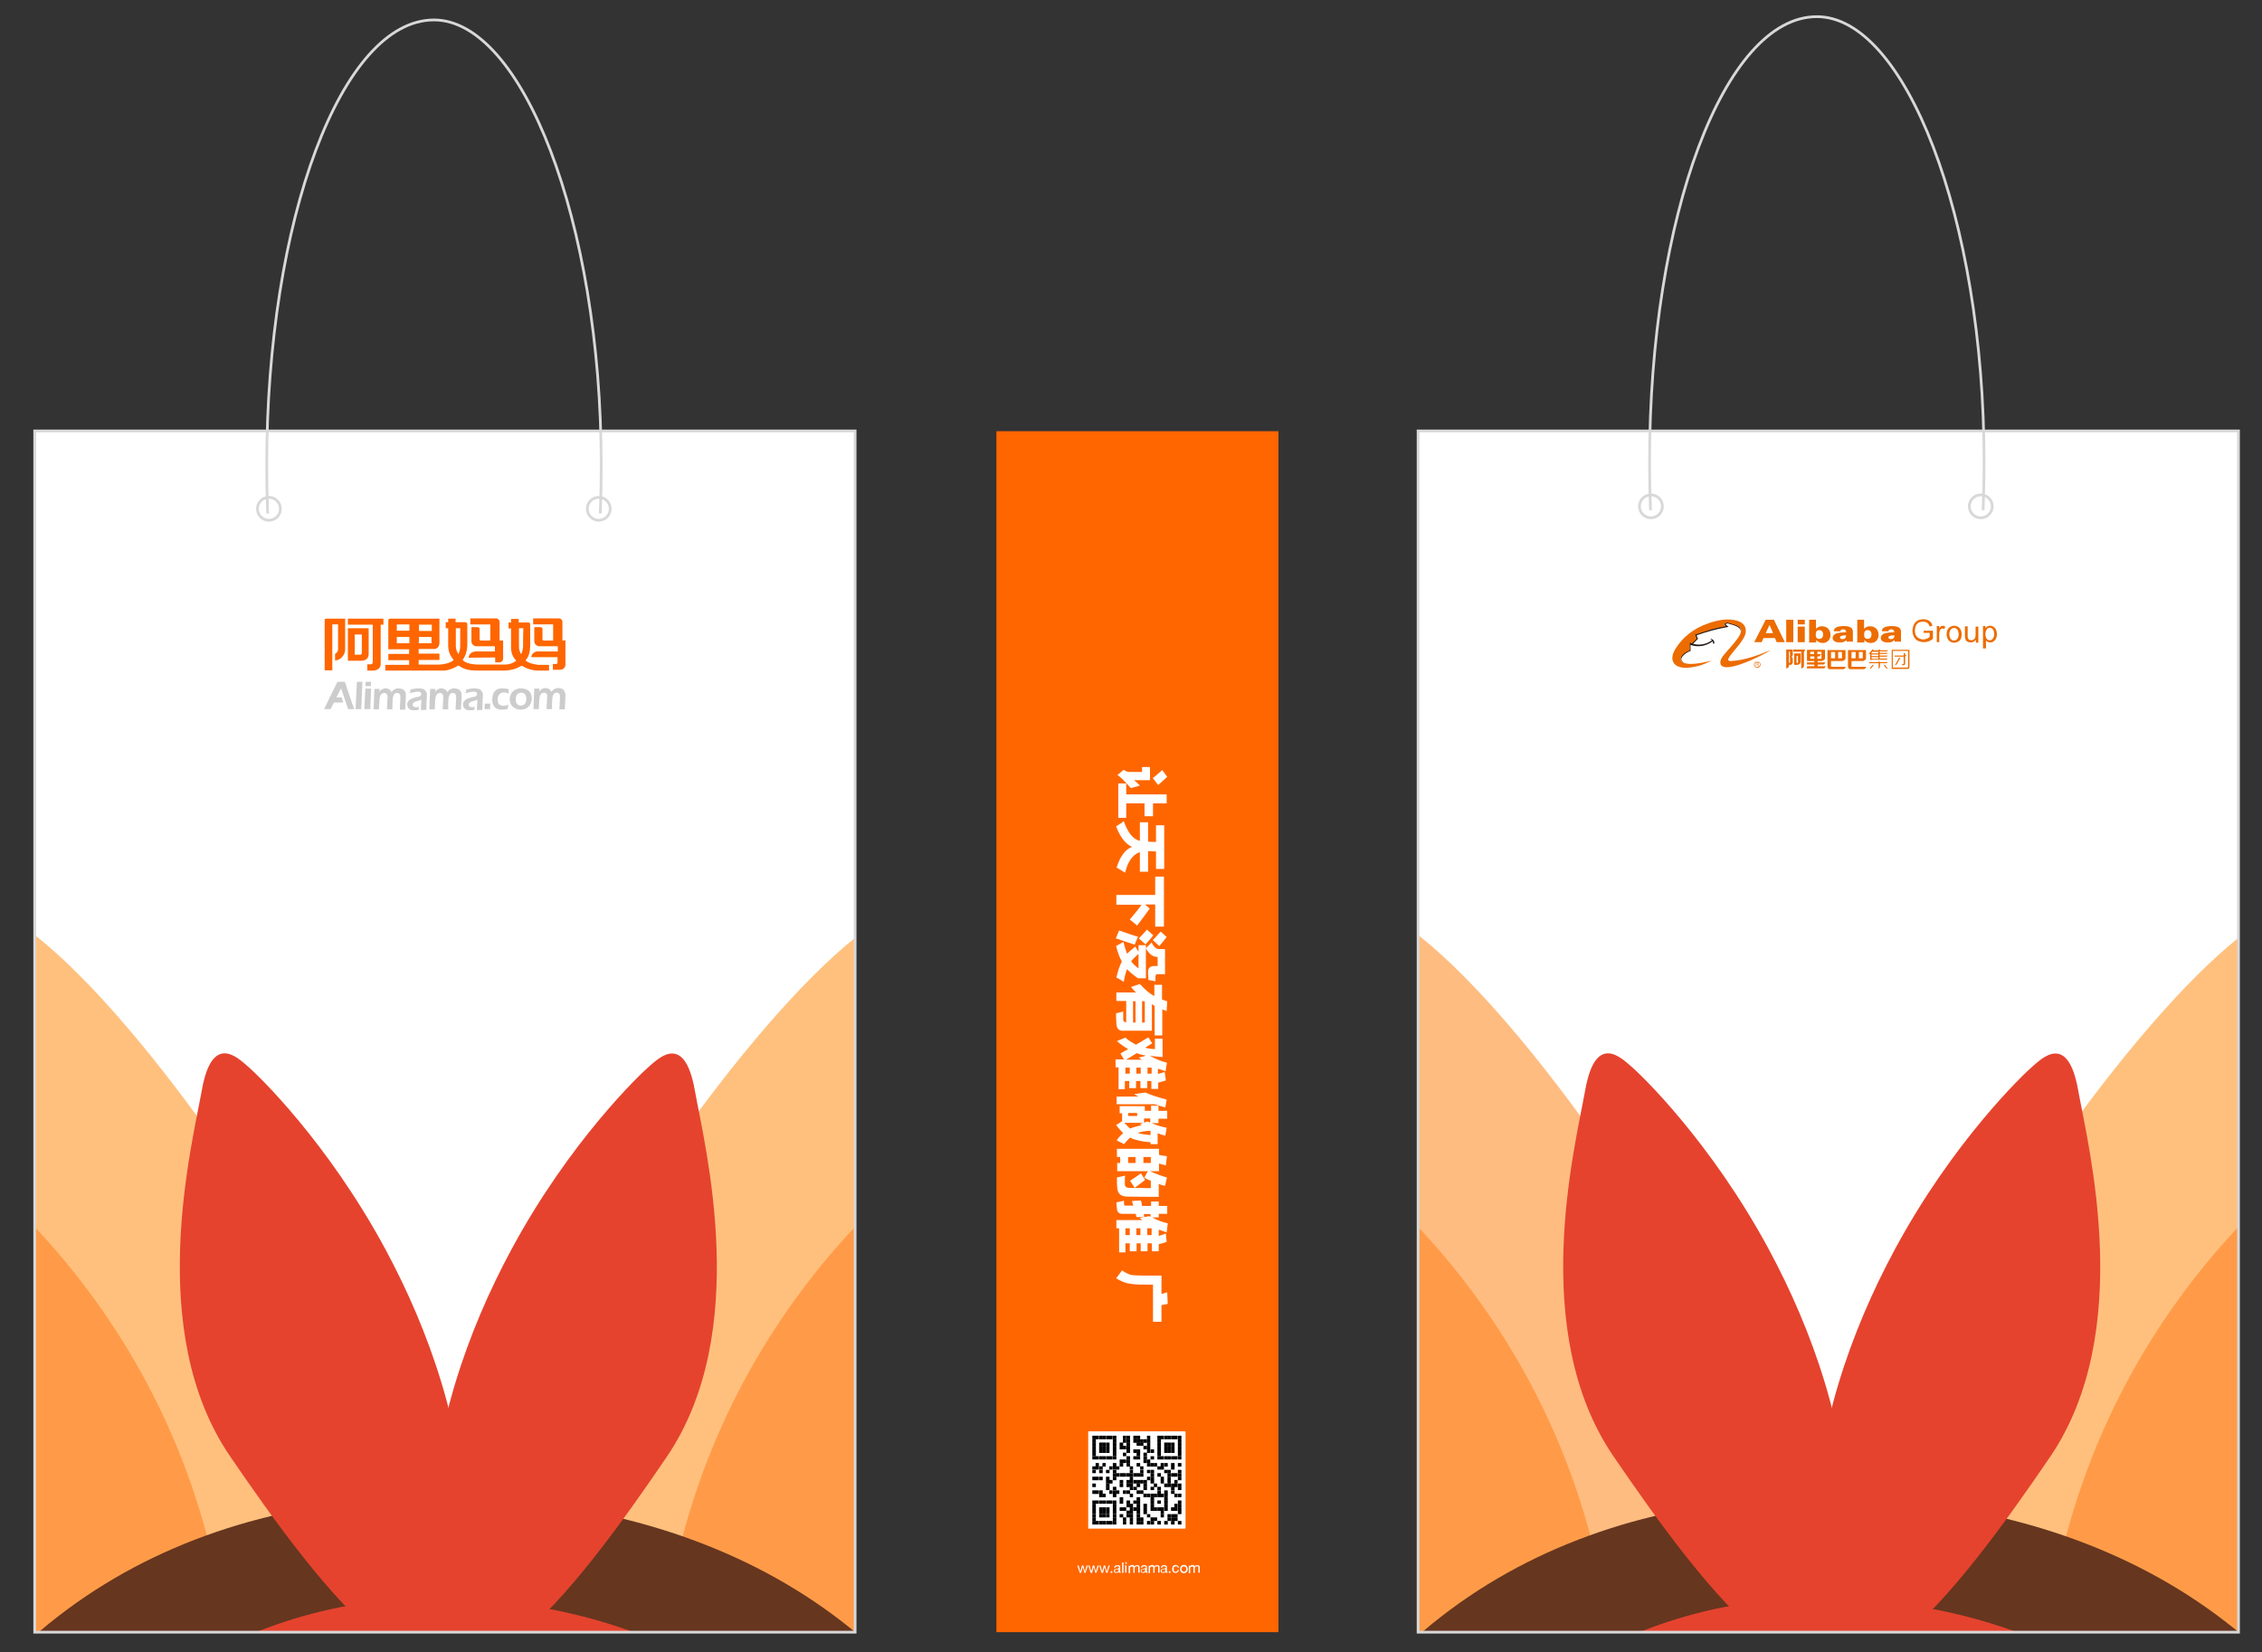 <?xml version="1.0" encoding="utf-8"?>
<!-- Generator: Adobe Illustrator 17.1.0, SVG Export Plug-In . SVG Version: 6.00 Build 0)  -->
<!DOCTYPE svg PUBLIC "-//W3C//DTD SVG 1.1//EN" "http://www.w3.org/Graphics/SVG/1.1/DTD/svg11.dtd">
<svg version="1.1" id="图层_1" xmlns="http://www.w3.org/2000/svg" xmlns:xlink="http://www.w3.org/1999/xlink" x="0px" y="0px"
	 viewBox="0 0 827.7 604.7" style="enable-background:new 0 0 827.7 604.7;" xml:space="preserve">
<rect x="0" y="0" width="827.7" height="604.7" fill="#333333" stroke="none"/>
<g>
	<defs>
		<rect id="SVGID_1_" x="12.7" y="157.7" width="300.2" height="439"/>
	</defs>
	<clipPath id="SVGID_2_">
		<use xlink:href="#SVGID_1_"  style="overflow:visible;"/>
	</clipPath>
	<rect x="12.7" y="142.8" style="clip-path:url(#SVGID_2_);fill:#FFFFFF;" width="300.2" height="454.6"/>
	<path style="clip-path:url(#SVGID_2_);fill:#FFC07D;" d="M336.3,330.6c0,0,24.2-13.7,28.9,30c4.7,43.7,16.7,107.3-10.7,174.5
		c-27.4,67.2-120.9,164.5-187.6,125.7C100.2,622.2,279.1,339.3,336.3,330.6z"/>
</g>
<g>
	<defs>
		<rect id="SVGID_3_" x="12.7" y="179.9" width="214.9" height="416.9"/>
	</defs>
	<clipPath id="SVGID_4_">
		<use xlink:href="#SVGID_3_"  style="overflow:visible;"/>
	</clipPath>
	<path style="clip-path:url(#SVGID_4_);fill:#FFC07D;" d="M-9.2,330.6c0,0-24.1-13.9-29,29.9c-4.9,43.7-17.1,107.2,9.9,174.5
		c27.1,67.4,120.2,165,187,126.6C225.5,623.2,47.9,339.5-9.2,330.6z"/>
</g>
<g>
	<defs>
		<rect id="SVGID_5_" x="12.7" y="288.4" width="131.2" height="308.9"/>
	</defs>
	<clipPath id="SVGID_6_">
		<use xlink:href="#SVGID_5_"  style="overflow:visible;"/>
	</clipPath>
	<g id="形状_10_拷贝_34_" style="clip-path:url(#SVGID_6_);">
		<g>
			<path style="fill:#FF9B48;" d="M84.2,612.2C73.8,476.4-26.7,415.3-26.7,415.3s-20.1-19.4-23.6,3
				C-64.8,588.6,68.5,635.5,68.5,635.5S86.3,643.6,84.2,612.2z"/>
		</g>
	</g>
</g>
<g>
	<defs>
		<rect id="SVGID_7_" x="181.7" y="288.4" width="131.2" height="308.9"/>
	</defs>
	<clipPath id="SVGID_8_">
		<use xlink:href="#SVGID_7_"  style="overflow:visible;"/>
	</clipPath>
	<g id="形状_10_拷贝_31_" style="clip-path:url(#SVGID_8_);">
		<g>
			<path style="fill:#FF9B48;" d="M375.9,418.2c-3.4-22.4-23.6-3-23.6-3s-100.5,61.2-110.9,196.9c-2.2,31.5,15.7,23.4,15.7,23.4
				S390.4,588.6,375.9,418.2z"/>
		</g>
	</g>
</g>
<g>
	<defs>
		<rect id="SVGID_9_" x="12.7" y="235.9" width="98.1" height="360.9"/>
	</defs>
	<clipPath id="SVGID_10_">
		<use xlink:href="#SVGID_9_"  style="overflow:visible;"/>
	</clipPath>
	<g id="形状_10_拷贝_28_" style="clip-path:url(#SVGID_10_);">
		<g>
			<path style="fill:#FF9B48;" d="M223.5,794.5c0,0-13.2-25.3-23.5-5c-66.9,158.4,46.1,247.4,46.1,247.4s14.6,13.7,22.3-17.2
				C300.7,886.3,223.5,794.5,223.5,794.5z"/>
		</g>
	</g>
</g>
<g>
	<defs>
		<rect id="SVGID_11_" x="12.7" y="243" width="300.2" height="354.3"/>
	</defs>
	<clipPath id="SVGID_12_">
		<use xlink:href="#SVGID_11_"  style="overflow:visible;"/>
	</clipPath>
	<path style="clip-path:url(#SVGID_12_);fill-rule:evenodd;clip-rule:evenodd;fill:#66361F;" d="M167.5,868.8
		c0.8,0.6-97.8-29.2-139.8-139.2c0.3-2.3-44.5,82.7-115.5,116.1c1-4.3,2.2-8.1,2.9-11.1c10.8-47.5,20.3-93.3,36.4-141.1
		c36.3-107.6,123.8-147.1,213.3-145.6C255.2,549.4,340.9,589,375,690c16.1,47.8,30.4,109.3,38.4,145.1c0.4,1.7,1.1,3.9,1.6,5.9
		c-24.2-3.8-67.1-23.3-108.1-106.4C309.1,734.8,287.9,808.3,167.5,868.8z"/>
</g>
<g>
	<defs>
		<rect id="SVGID_13_" x="12.7" y="217.8" width="300.2" height="379.5"/>
	</defs>
	<clipPath id="SVGID_14_">
		<use xlink:href="#SVGID_13_"  style="overflow:visible;"/>
	</clipPath>
	<path style="clip-path:url(#SVGID_14_);fill:#E5432E;" d="M237.6,390.2c3.3-2.8,12.8-12.5,16.6,8.6c3.8,21.1,20.9,88.5-10.2,134.3
		s-87.4,122.6-86.5,30c0.4-39.4,13.7-76.2,29.5-105.6C208.4,417.7,234.3,393,237.6,390.2z"/>
</g>
<g>
	<defs>
		<rect id="SVGID_15_" x="12.7" y="209.3" width="300.2" height="388.1"/>
	</defs>
	<clipPath id="SVGID_16_">
		<use xlink:href="#SVGID_15_"  style="overflow:visible;"/>
	</clipPath>
	<path style="clip-path:url(#SVGID_16_);fill-rule:evenodd;clip-rule:evenodd;fill:#E5432E;" d="M-10,713.6
		c3.3-13.2,6.8-27.2,10.6-41.1c25.2-34.2,77.9-88.4,159.5-87.6c94.3,0.9,140.1,52.7,163.4,86.2c3.4,12.8,6.4,25.7,9.4,38.1
		c-22.2-23.8-81.2-75.6-172.8-75.3C78.4,634.3,20,684.6-10,713.6z"/>
</g>
<g>
	<g id="形状_2_copy_3_副本_4_16_">
		<g>
			<path style="fill-rule:evenodd;clip-rule:evenodd;fill:#CCCCCC;" d="M123.5,249.5c-1.7,3.4-3.2,6.4-4.9,10h2.4
				c0.4-0.9,0.7-1.4,1.2-2.4c1.2,0,2.2,0,3.4,0c-0.3-0.7-0.4-1.3-0.6-1.9h-1.9c0.6-1.1,0.9-1.8,1.7-3.3c0.9,2.6,1.8,5.2,2.6,7.6h2.2
				c-1.2-3.5-2.3-6.5-3.4-10H123.5z M130.1,259.5h2.1l0.4-10l-2,0L130.1,259.5z M133.3,259.5h2.2l0.3-7.5h-2.1L133.3,259.5z
				 M133.8,249.5l-0.1,1.6c0,0,1.6,0,2,0l0.1-1.6C134,249.5,134,249.5,133.8,249.5z M147,252.1c-0.4-0.1-0.8-0.2-1.2-0.2
				c-0.2,0-0.5,0-0.7,0.1c-0.2,0-0.4,0.1-0.6,0.2c-0.2,0.1-0.3,0.2-0.5,0.3c-0.1,0.1-0.3,0.2-0.4,0.4c-0.1,0.1-0.2,0.3-0.3,0.4
				c-0.1-0.2-0.2-0.4-0.3-0.5c-0.1-0.1-0.2-0.2-0.3-0.3c-0.1-0.1-0.3-0.2-0.4-0.3c-0.2-0.1-0.3-0.1-0.5-0.2c-0.2,0-0.4-0.1-0.6-0.1
				c-0.3,0-0.6,0-0.8,0.1c-0.3,0.1-0.5,0.2-0.7,0.3c-0.2,0.1-0.4,0.3-0.5,0.4c-0.1,0.1-0.3,0.3-0.4,0.6l0.1-1.2h-1.9l-0.3,7.5
				c0,0,1.6,0,2,0c0-0.6,0-1.5,0.1-2.6c0.1-1.1,0.1-1.8,0.3-2.2c0.1-0.4,0.3-0.7,0.6-0.9c0.3-0.2,0.5-0.3,0.9-0.3
				c0.2,0,0.3,0,0.5,0.1c0.1,0.1,0.3,0.2,0.4,0.3c0.1,0.1,0.2,0.3,0.2,0.4c0,0.1,0.1,0.3,0.1,0.5c0,0.4,0,1.2-0.1,2.4
				c-0.1,1.2-0.1,1.9-0.1,2.3c0.4,0,1.6,0,2,0l0-2c0-0.7,0.1-1.3,0.1-1.8c0-0.4,0.1-0.8,0.2-1c0.1-0.2,0.2-0.5,0.3-0.7
				c0.1-0.2,0.3-0.3,0.5-0.4c0.2-0.1,0.4-0.1,0.6-0.1c0.2,0,0.4,0,0.6,0.1c0.2,0.1,0.3,0.2,0.4,0.4c0.1,0.2,0.2,0.4,0.2,0.8
				c0,0.3,0,0.7,0,1.1l-0.1,1.7c0,0.7-0.1,1.4-0.1,2c0.4,0,1.7,0,2,0c0-0.6,0-1.4,0.1-2.4c0-1,0.1-1.8,0.1-2.2c0-0.5,0-0.8,0-1
				c0-0.4-0.1-0.8-0.3-1.1C147.7,252.4,147.4,252.2,147,252.1z M154.7,252.1c-0.4-0.1-0.9-0.2-1.4-0.2c-0.5,0-0.9,0-1.4,0.1
				c-0.5,0.1-1.7,0.3-1.7,0.3l-0.2,1.4c0,0,2-0.6,2.9-0.6c0.2,0,0.4,0,0.6,0.1c0.2,0.1,0.3,0.1,0.5,0.3c0.1,0.1,0.2,0.3,0.2,0.5
				c0,0.1,0,0.2-0.1,0.3c0,0.1-0.1,0.2-0.2,0.3c-0.1,0.1-0.2,0.2-0.3,0.2c-0.1,0.1-0.3,0.1-0.5,0.2c-0.2,0.1-0.4,0.1-0.6,0.1
				c-0.7,0.2-1.2,0.3-1.6,0.5c-0.4,0.1-0.7,0.3-1,0.5c-0.2,0.2-0.4,0.3-0.5,0.5c-0.1,0.2-0.2,0.4-0.3,0.6c-0.1,0.2-0.1,0.4-0.1,0.6
				c0,0.4,0.1,0.7,0.3,1.1c0.2,0.4,0.5,0.6,0.9,0.8c0.4,0.2,0.9,0.2,1.5,0.2c0.2,0,0.4,0,0.6,0c0.2,0,0.5-0.1,0.8-0.1
				c0.1-0.6,0.2-1,0.3-1.2c-0.3,0.1-0.5,0.2-0.7,0.2c-0.2,0-0.3,0-0.5,0c-0.2,0-0.4,0-0.6-0.1c-0.2-0.1-0.3-0.2-0.4-0.3
				c-0.1-0.1-0.2-0.3-0.2-0.5c0-0.1,0-0.2,0.1-0.4c0-0.1,0.1-0.2,0.2-0.3c0.1-0.1,0.2-0.2,0.4-0.3c0.1-0.1,0.3-0.2,0.5-0.2
				c0.2-0.1,0.4-0.1,0.7-0.2c0.3-0.1,0.5-0.1,0.6-0.2c0.1,0,0.2-0.1,0.3-0.1c0.1,0,0.2-0.1,0.4-0.3l-0.2,3.9h2c0,0,0.1-2.4,0.1-3.5
				c0.1-1.1,0.1-1.9,0.1-2.1c0-0.5-0.1-0.9-0.4-1.2C155.5,252.4,155.1,252.2,154.7,252.1z M167.4,252.1c-0.4-0.1-0.8-0.2-1.2-0.2
				c-0.2,0-0.5,0-0.7,0.1c-0.2,0-0.4,0.1-0.6,0.2c-0.2,0.1-0.3,0.2-0.5,0.3c-0.1,0.1-0.3,0.2-0.4,0.4c-0.1,0.1-0.2,0.3-0.3,0.4
				c-0.1-0.2-0.2-0.4-0.3-0.5c-0.1-0.1-0.2-0.2-0.3-0.3c-0.1-0.1-0.3-0.2-0.4-0.3c-0.2-0.1-0.3-0.1-0.5-0.2c-0.2,0-0.4-0.1-0.6-0.1
				c-0.3,0-0.6,0-0.8,0.1c-0.3,0.1-0.5,0.2-0.7,0.3c-0.2,0.1-0.4,0.3-0.5,0.4c-0.1,0.1-0.3,0.3-0.4,0.6l0.1-1.2h-1.9l-0.3,7.5h2
				c0,0,0-1.5,0.1-2.6c0.1-1.1,0.1-1.8,0.3-2.2c0.1-0.4,0.3-0.7,0.6-0.9c0.3-0.2,0.5-0.3,0.9-0.3c0.2,0,0.3,0,0.5,0.1
				c0.1,0.1,0.3,0.2,0.4,0.3c0.1,0.1,0.2,0.3,0.2,0.4c0,0.1,0.1,0.3,0.1,0.5c0,0.4,0,1.2-0.1,2.4c-0.1,1.2-0.1,1.9-0.1,2.3
				c0.4,0,1.6,0,2,0l0-2c0-0.7,0.1-1.3,0.1-1.8c0-0.4,0.1-0.8,0.2-1c0.1-0.2,0.2-0.5,0.3-0.7c0.2-0.2,0.3-0.3,0.5-0.4
				c0.2-0.1,0.4-0.1,0.6-0.1c0.2,0,0.4,0,0.6,0.1c0.2,0.1,0.3,0.2,0.4,0.4c0.1,0.2,0.2,0.4,0.2,0.8c0,0.3,0,0.7,0,1.1l-0.1,1.7
				c0,0.7-0.1,1.4-0.1,2c0.4,0,1.7,0,2,0c0-0.6,0-1.4,0.1-2.4c0-1,0.1-1.8,0.1-2.2c0-0.5,0-0.8,0-1c0-0.4-0.1-0.8-0.3-1.1
				C168.1,252.4,167.8,252.2,167.4,252.1z M175.1,252.1c-0.4-0.1-0.9-0.2-1.4-0.2c-0.5,0-0.9,0-1.4,0.1c-0.5,0.1-1.7,0.3-1.7,0.3
				l-0.2,1.4c0,0,2-0.6,2.9-0.6c0.2,0,0.4,0,0.6,0.1c0.2,0.1,0.4,0.1,0.5,0.3c0.1,0.1,0.2,0.3,0.2,0.5c0,0.1,0,0.2-0.1,0.3
				c0,0.1-0.1,0.2-0.2,0.3c-0.1,0.1-0.2,0.2-0.3,0.2c-0.1,0.1-0.3,0.1-0.5,0.2c-0.2,0.1-0.4,0.1-0.6,0.1c-0.7,0.2-1.2,0.3-1.6,0.5
				c-0.4,0.1-0.7,0.3-1,0.5c-0.2,0.2-0.4,0.3-0.5,0.5c-0.1,0.2-0.2,0.4-0.3,0.6c-0.1,0.2-0.1,0.4-0.1,0.6c0,0.4,0.1,0.7,0.3,1.1
				c0.2,0.4,0.5,0.6,0.9,0.8c0.4,0.2,0.9,0.2,1.5,0.2c0.2,0,0.4,0,0.6,0c0.2,0,0.5-0.1,0.8-0.1c0.1-0.6,0.2-1,0.4-1.2
				c-0.3,0.1-0.5,0.2-0.7,0.2c-0.2,0-0.3,0-0.5,0c-0.2,0-0.4,0-0.6-0.1c-0.2-0.1-0.3-0.2-0.4-0.3c-0.1-0.1-0.2-0.3-0.2-0.5
				c0-0.1,0-0.2,0.1-0.4c0-0.1,0.1-0.2,0.2-0.3c0.1-0.1,0.2-0.2,0.4-0.3c0.1-0.1,0.3-0.2,0.5-0.2c0.2-0.1,0.4-0.1,0.7-0.2
				c0.3-0.1,0.5-0.1,0.6-0.2c0.1,0,0.2-0.1,0.3-0.1c0.1,0,0.2-0.1,0.4-0.3l-0.2,3.9h2c0,0,0.1-2.4,0.1-3.5c0.1-1.1,0.1-1.9,0.1-2.1
				c0-0.5-0.1-0.9-0.4-1.2C175.9,252.4,175.6,252.2,175.1,252.1z M177.4,257.5c0,1-0.1,1.6-0.1,2c0.7,0,2,0,2,0s0.1-1.6,0.1-2
				C178.9,257.5,177.4,257.5,177.4,257.5z M182.7,254.1c0.2-0.2,0.5-0.4,0.7-0.5c0.3-0.1,0.6-0.2,0.9-0.2c0.5,0,1.1,0.1,1.9,0.4
				l-0.1-1.6c-0.4-0.1-0.8-0.2-1.2-0.2c-0.3,0-0.6-0.1-1-0.1c-0.6,0-1.1,0.1-1.5,0.2c-0.5,0.1-0.9,0.4-1.2,0.7
				c-0.4,0.4-0.7,0.8-0.8,1.4c-0.2,0.6-0.3,1.2-0.3,1.8c0,0.5,0.1,0.9,0.2,1.4c0.1,0.4,0.3,0.8,0.5,1.1c0.2,0.3,0.5,0.6,0.8,0.7
				c0.3,0.2,0.6,0.3,1,0.4c0.4,0.1,0.7,0.1,1.1,0.1c0.7,0,1.3-0.1,2-0.2c0.1-0.4,0.1-0.7,0.2-0.9c0-0.3,0.1-0.5,0.1-0.7
				c-0.3,0.1-0.7,0.2-1,0.3c-0.3,0.1-0.6,0.1-0.8,0.1c-0.4,0-0.8-0.1-1.2-0.3c-0.3-0.2-0.6-0.4-0.7-0.8c-0.1-0.3-0.2-0.7-0.2-1.2
				c0-0.3,0-0.7,0.1-1C182.4,254.6,182.5,254.3,182.7,254.1z M193.6,252.9c-0.4-0.3-0.8-0.6-1.3-0.7c-0.5-0.2-1-0.3-1.6-0.3
				c-0.6,0-1.2,0.1-1.7,0.3c-0.6,0.2-1,0.5-1.4,0.9c-0.4,0.4-0.6,0.8-0.8,1.3c-0.2,0.5-0.3,1-0.3,1.5c0,0.5,0.1,1,0.3,1.5
				c0.2,0.5,0.5,0.9,0.8,1.2c0.4,0.3,0.8,0.6,1.3,0.8c0.5,0.2,1,0.3,1.6,0.3c0.6,0,1.2-0.1,1.7-0.3c0.5-0.2,1-0.5,1.3-0.9
				c0.4-0.4,0.6-0.8,0.8-1.3c0.2-0.5,0.3-1.1,0.3-1.6c0-0.5-0.1-1-0.3-1.5C194.2,253.6,193.9,253.2,193.6,252.9z M192.4,257
				c-0.2,0.4-0.4,0.7-0.7,0.9c-0.3,0.2-0.7,0.3-1.1,0.3c-0.4,0-0.8-0.1-1.1-0.3c-0.3-0.2-0.5-0.5-0.6-0.8c-0.1-0.3-0.2-0.7-0.2-1.1
				c0-0.5,0.1-0.9,0.2-1.3c0.2-0.4,0.4-0.7,0.7-0.9c0.3-0.2,0.7-0.3,1.1-0.3c0.4,0,0.8,0.1,1.1,0.3c0.3,0.2,0.5,0.5,0.6,0.8
				c0.1,0.3,0.2,0.7,0.2,1.1C192.6,256.1,192.5,256.5,192.4,257z M206.4,252.7c-0.2-0.3-0.5-0.5-0.9-0.7c-0.4-0.1-0.8-0.2-1.2-0.2
				c-0.2,0-0.5,0-0.7,0.1c-0.2,0-0.4,0.1-0.6,0.2c-0.2,0.1-0.3,0.2-0.5,0.3c-0.1,0.1-0.3,0.2-0.4,0.4c-0.1,0.1-0.2,0.3-0.3,0.4
				c-0.1-0.2-0.2-0.4-0.3-0.5c-0.1-0.1-0.2-0.2-0.3-0.3c-0.1-0.1-0.3-0.2-0.4-0.3c-0.2-0.1-0.3-0.1-0.5-0.2c-0.2,0-0.4-0.1-0.6-0.1
				c-0.3,0-0.6,0-0.8,0.1c-0.3,0.1-0.5,0.2-0.7,0.3c-0.2,0.1-0.4,0.3-0.5,0.4c-0.1,0.1-0.3,0.3-0.4,0.6l0.1-1.2c-0.3,0-1.5,0-1.9,0
				c0,0.8-0.3,6.6-0.3,7.5c0.4,0,1.6,0,2,0c0-0.6,0-1.5,0.1-2.6c0.1-1.1,0.1-1.8,0.3-2.2c0.1-0.4,0.3-0.7,0.6-0.9
				c0.3-0.2,0.5-0.3,0.9-0.3c0.2,0,0.3,0,0.5,0.1c0.1,0.1,0.3,0.2,0.4,0.3c0.1,0.1,0.2,0.3,0.2,0.4c0,0.1,0,0.3,0,0.5
				c0,0.4,0,1.2-0.1,2.4c-0.1,1.2-0.1,1.9-0.1,2.3c0.4,0,1.6,0,2,0l0-2c0-0.7,0.1-1.3,0.1-1.8c0-0.4,0.1-0.8,0.2-1
				c0.1-0.2,0.2-0.5,0.3-0.7c0.1-0.2,0.3-0.3,0.5-0.4c0.2-0.1,0.4-0.1,0.6-0.1c0.2,0,0.4,0,0.6,0.1c0.2,0.1,0.3,0.2,0.4,0.4
				c0.1,0.2,0.2,0.4,0.2,0.8c0,0.3,0,0.7,0,1.1l-0.1,1.7c0,0.7-0.1,1.4-0.1,2c0.4,0,1.7,0,2,0c0-0.6,0-1.4,0.1-2.4
				c0-1,0.1-1.8,0.1-2.2c0-0.5,0-0.8,0-1C206.7,253.4,206.6,253,206.4,252.7z"/>
		</g>
	</g>
	<g id="形状_2_copy_3_副本_5_16_">
		<g>
			<path style="fill-rule:evenodd;clip-rule:evenodd;fill:#FF6600;" d="M127.3,228.6c3,0,6,0,9.1,0c0,4.7,0,9.5,0,13.8
				c0,0.3-0.3,0.7-0.7,0.7c-0.5,0-0.7,0-1.3,0v2.3c0.7,0,1.3,0,2,0c1.7,0,2.9-0.9,2.9-2.4c0-3.6,0-10.7,0-14.4h1v-2.2h-13V228.6z
				 M173.6,238.5c-0.8,0-2.1,0.8-2.1,2.2c2.6,0,6.8-0.1,9.7-0.1c0,0.5,0,1.1,0,1.8c1,0,0.6,0,1.6,0c0.6,0,1.3-0.5,1.3-1.4
				c0-2.4,0-4.2,0-6.6c-0.4,0-0.9,0-1.3,0c0-1.8,0-5.6,0-6.9c0-0.5-0.5-1.2-1.2-1.2h-9.5v2.2h7.3c0,2,0,3.9,0,5.9c-1.7,0-2,0-3.5,0
				c-0.2,0-0.4-0.2-0.4-0.4c0-1,0-2.6,0-3.9c0-0.3-0.3-0.6-0.8-0.6h-2.2v5.2c0,1,0.9,1.8,1.8,1.8c0,0,3.7,0,6.8,0v1.9H173.6z
				 M134.9,239.2c0-2.5,0-6,0-9.3h-7.6v11.9c2.2,0,5,0,5,0C134.3,241.7,134.9,240.6,134.9,239.2z M131.7,239.6c-0.5,0-1.1,0-1.9,0
				v-7.4c0.8,0,1.8,0,2.6,0c0,2.2,0,4.7,0,6.7C132.4,239.3,132.2,239.6,131.7,239.6z M118.8,226.9c0,4.3,0,9.8,0,18.4h2.8
				c0-5.4,0-11.2,0-16.8c0.7,0,1.4,0,2.1,0c0,3.2,0,6.1,0,9.1c0,1.2-1.1,1.7-1.1,1.7v2.4c2,0,3.7-2.1,3.7-4c0-3.4,0-7.8,0-11.3
				c-2.5,0-4.5,0-7,0C118.7,226.4,118.8,226.9,118.8,226.9z M205.8,234.4c0-1.8,0-5.6,0-6.9c0-0.5-0.5-1.2-1.2-1.2h-9.5v2.2
				c2.4,0,4.9,0,7.3,0v5.9c-1.7,0-2,0-3.5,0c-0.2,0-0.4-0.2-0.4-0.4c0-1,0-2.6,0-3.9c0-0.3-0.3-0.6-0.8-0.6c-0.6,0-1.5,0-2.2,0v5.2
				c0,1,0.9,1.8,1.8,1.8c0,0,3.7,0,6.8,0v1.9h-7.5c-0.8,0-2.2,0.8-2.2,2.1c2.6,0,6.8,0,9.6,0v2c0,0.3-0.3,0.5-0.6,0.5h-1.1
				c0,1,0,1.5,0,2.1h1.7c0.5,0,0.4,0,0.9,0c1.4,0,2-1,2-1.9c0-2.7,0-6.3,0-9C206.6,234.5,206.2,234.4,205.8,234.4z M192.3,241.7
				c1-1.2,1.6-2.5,1.7-5.1c0-2.8,0-5.6,0-8.3c0-0.2-0.3-0.5-0.6-0.5c-1.1,0-2.4,0-3.6,0v-1.3h-2.8c0,0.4,0,0.9,0,1.3
				c-0.3,0-0.7,0-0.9,0v2.2h0.9v6.7c0,2.6,0.8,3.9,1.9,5.1c-1.2,0.9-2.5,1.4-4.2,1.4c-0.2,0-0.5,0-0.7,0c-2.6,0-5.8,0-8.6,0
				c-2.6,0-5.2-0.5-6.1-1.7c0.9-1.3,1.4-2.3,1.7-4.9c0-2.6,0-4.8,0-8.2c0-0.4-0.4-0.7-0.7-0.7c-1.1,0-2.2,0-3.6,0v-1.3
				c-1.1,0-1.6,0-2.7,0v1.3c-0.3,0-0.5,0-0.9,0v2.2c0.4,0,0.6,0,0.9,0c0,2.2,0,4.7,0,6.7c0.2,2.6,1,3.5,2,5c-1.4,1-3.1,1.5-5.2,1.6
				c-2.4,0-4.6,0-7.6,0c0-0.5,0-1.3,0-1.7h7.6v-2.3h-7.6c0-0.5,0-1.1,0-1.7c2.2,0,5,0,5.7,0c0,0,1.8,0,1.9-2.1c0-2.2,0-6.1,0-9
				c-6,0-12.1,0-18.1,0c-0.3,0-0.6,0.3-0.6,0.6c0,0.4,0,7.3,0,10.6c2.5,0,5,0,7.6,0v1.7h-7.6c0,0.7,0,1.5,0,2.3h7.6
				c0,0.6,0,1.1,0,1.7H141c0,0.6,0,1.5,0,2.1c6.6,0,14.9,0,21.3,0c1.7,0,3.9-0.9,5.5-1.9c2,1.6,4.1,1.9,7.7,1.9c1.1,0,2.3,0,3.6,0
				c1.9,0,3.5,0,5,0c3,0,4.9-0.7,6.8-1.8c1.7,1,3.3,1.7,6,1.8v0h4v-2.1h-4C194.9,243,193.5,242.7,192.3,241.7z M149.8,235.4h-4.6
				v-2.3h4.6V235.4z M149.8,230.8h-4.6v-2.3c1.6,0,3.1,0,4.6,0V230.8z M153.3,228.6h4.7v2.3h-4.7V228.6z M153.3,233.1
				c1.6,0,3.1,0,4.6,0c0,0.9,0,1.6,0,2.3h-4.7C153.3,234.8,153.3,233.8,153.3,233.1z M168.4,236.6c-0.1,1.5-0.3,1.9-0.7,2.8
				c-0.4-0.9-0.8-1.3-0.9-2.8c0-2,0-4.7,0-6.7h1.6V236.6z M191.4,236.6c-0.1,1.4-0.4,2.1-0.7,2.8c-0.4-0.7-0.8-1.5-0.8-2.8
				c0-2.1,0-4.6,0-6.7h1.6C191.4,232,191.4,234.5,191.4,236.6z"/>
		</g>
	</g>
</g>
<g>
	<defs>
		<rect id="SVGID_17_" x="12.1" y="360.8" width="281" height="236.5"/>
	</defs>
	<clipPath id="SVGID_18_">
		<use xlink:href="#SVGID_17_"  style="overflow:visible;"/>
	</clipPath>
	<path style="clip-path:url(#SVGID_18_);fill:#E5432E;" d="M90.5,390.1c-3.3-2.8-12.8-12.4-16.6,8.6c-3.8,21.1-20.9,88.4,10.2,134.1
		c31.2,45.7,87.4,122.5,86.5,30c-0.4-39.4-13.7-76.1-29.5-105.5C119.7,417.6,93.9,392.9,90.5,390.1z"/>
</g>
<rect x="12.7" y="157.7" style="fill:none;stroke:#D8D8D8;stroke-miterlimit:10;" width="300.2" height="439.6"/>
<rect x="364.6" y="157.8" style="fill:#FF6600;" width="103.2" height="439.5"/>
<g>
	<path style="fill:#FFFFFF;" d="M396.8,575.6l-0.6-2.2h0l-0.6,2.2h-0.5l-0.9-2.7h0.5l0.6,2.2h0l0.6-2.2h0.5l0.6,2.2h0l0.6-2.2h0.5
		l-0.9,2.7H396.8z"/>
	<path style="fill:#FFFFFF;" d="M400.8,575.6l-0.6-2.2h0l-0.6,2.2h-0.5l-0.9-2.7h0.5l0.6,2.2h0l0.6-2.2h0.5l0.6,2.2h0l0.6-2.2h0.5
		l-0.9,2.7H400.8z"/>
	<path style="fill:#FFFFFF;" d="M404.8,575.6l-0.6-2.2h0l-0.6,2.2h-0.5l-0.9-2.7h0.5l0.6,2.2h0l0.6-2.2h0.5l0.6,2.2h0l0.6-2.2h0.5
		l-0.9,2.7H404.8z"/>
	<path style="fill:#FFFFFF;" d="M407,575v0.6h-0.6V575H407z"/>
	<path style="fill:#FFFFFF;" d="M409.8,575.6c-0.1,0-0.2,0-0.3-0.1c-0.1-0.1-0.1-0.2-0.1-0.3c-0.1,0.1-0.3,0.3-0.4,0.3
		c-0.2,0.1-0.3,0.1-0.5,0.1c-0.1,0-0.2,0-0.3,0c-0.1,0-0.2-0.1-0.3-0.1c-0.1-0.1-0.1-0.1-0.2-0.2c0-0.1-0.1-0.2-0.1-0.4
		c0-0.2,0-0.3,0.1-0.4c0.1-0.1,0.1-0.2,0.2-0.2c0.1-0.1,0.2-0.1,0.3-0.1c0.1,0,0.2-0.1,0.3-0.1c0.1,0,0.2,0,0.4-0.1
		c0.1,0,0.2,0,0.3-0.1c0.1,0,0.2-0.1,0.2-0.1c0,0,0.1-0.1,0.1-0.2c0-0.1,0-0.2-0.1-0.2c0-0.1-0.1-0.1-0.1-0.1
		c-0.1,0-0.1-0.1-0.2-0.1c-0.1,0-0.1,0-0.2,0c-0.2,0-0.3,0-0.5,0.1c-0.1,0.1-0.2,0.2-0.2,0.4h-0.5c0-0.2,0-0.3,0.1-0.4
		c0.1-0.1,0.1-0.2,0.3-0.3c0.1-0.1,0.2-0.1,0.4-0.2c0.1,0,0.3,0,0.4,0c0.1,0,0.2,0,0.4,0c0.1,0,0.2,0.1,0.3,0.1
		c0.1,0.1,0.2,0.1,0.2,0.2c0.1,0.1,0.1,0.2,0.1,0.4v1.4c0,0.1,0,0.2,0,0.2c0,0,0.1,0.1,0.1,0.1c0,0,0.1,0,0.1,0v0.3
		C410.1,575.6,410,575.6,409.8,575.6z M409.2,574.3c-0.1,0-0.2,0-0.3,0c-0.1,0-0.2,0-0.3,0c-0.1,0-0.2,0-0.3,0.1
		c-0.1,0-0.1,0.1-0.2,0.2c-0.1,0.1-0.1,0.2-0.1,0.3c0,0.1,0,0.1,0,0.2c0,0.1,0.1,0.1,0.1,0.1c0,0,0.1,0.1,0.2,0.1c0.1,0,0.1,0,0.2,0
		c0.1,0,0.3,0,0.4-0.1c0.1,0,0.2-0.1,0.3-0.2c0.1-0.1,0.1-0.1,0.1-0.2c0-0.1,0-0.1,0-0.2v-0.5C409.4,574.2,409.3,574.2,409.2,574.3z
		"/>
	<path style="fill:#FFFFFF;" d="M411.1,571.8v3.8h-0.5v-3.8H411.1z"/>
	<path style="fill:#FFFFFF;" d="M411.8,572.3v-0.6h0.5v0.6H411.8z M412.2,572.8v2.7h-0.5v-2.7H412.2z"/>
	<path style="fill:#FFFFFF;" d="M413.4,572.8v0.4h0c0.2-0.3,0.5-0.5,0.9-0.5c0.2,0,0.3,0,0.5,0.1c0.1,0.1,0.2,0.2,0.3,0.4
		c0.1-0.1,0.2-0.3,0.4-0.3c0.1-0.1,0.3-0.1,0.5-0.1c0.1,0,0.3,0,0.4,0c0.1,0,0.2,0.1,0.3,0.1s0.1,0.1,0.2,0.2c0,0.1,0.1,0.2,0.1,0.4
		v2h-0.5v-1.8c0-0.1,0-0.2,0-0.2c0-0.1,0-0.1-0.1-0.2c0-0.1-0.1-0.1-0.2-0.1c-0.1,0-0.2,0-0.3,0c-0.2,0-0.4,0.1-0.5,0.2
		c-0.1,0.1-0.2,0.3-0.2,0.5v1.7h-0.5v-1.8c0-0.1,0-0.2,0-0.2c0-0.1,0-0.1-0.1-0.2c0-0.1-0.1-0.1-0.2-0.1c-0.1,0-0.1,0-0.3,0
		c-0.1,0-0.2,0-0.3,0.1c-0.1,0.1-0.2,0.1-0.2,0.2c-0.1,0.1-0.1,0.2-0.1,0.2c0,0.1,0,0.1,0,0.2v1.7h-0.5v-2.7H413.4z"/>
	<path style="fill:#FFFFFF;" d="M419.6,575.6c-0.1,0-0.2,0-0.3-0.1c-0.1-0.1-0.1-0.2-0.1-0.3c-0.1,0.1-0.3,0.3-0.4,0.3
		c-0.2,0.1-0.3,0.1-0.5,0.1c-0.1,0-0.2,0-0.3,0c-0.1,0-0.2-0.1-0.3-0.1c-0.1-0.1-0.1-0.1-0.2-0.2c0-0.1-0.1-0.2-0.1-0.4
		c0-0.2,0-0.3,0.1-0.4c0.1-0.1,0.1-0.2,0.2-0.2c0.1-0.1,0.2-0.1,0.3-0.1c0.1,0,0.2-0.1,0.3-0.1c0.1,0,0.2,0,0.4-0.1
		c0.1,0,0.2,0,0.3-0.1c0.1,0,0.2-0.1,0.2-0.1c0,0,0.1-0.1,0.1-0.2c0-0.1,0-0.2-0.1-0.2c0-0.1-0.1-0.1-0.1-0.1
		c-0.1,0-0.1-0.1-0.2-0.1c-0.1,0-0.1,0-0.2,0c-0.2,0-0.3,0-0.5,0.1c-0.1,0.1-0.2,0.2-0.2,0.4h-0.5c0-0.2,0-0.3,0.1-0.4
		c0.1-0.1,0.1-0.2,0.3-0.3c0.1-0.1,0.2-0.1,0.4-0.2c0.1,0,0.3,0,0.4,0c0.1,0,0.2,0,0.4,0c0.1,0,0.2,0.1,0.3,0.1
		c0.1,0.1,0.2,0.1,0.2,0.2c0.1,0.1,0.1,0.2,0.1,0.4v1.4c0,0.1,0,0.2,0,0.2c0,0,0.1,0.1,0.1,0.1c0,0,0.1,0,0.1,0v0.3
		C419.8,575.6,419.7,575.6,419.6,575.6z M418.9,574.3c-0.1,0-0.2,0-0.3,0c-0.1,0-0.2,0-0.3,0c-0.1,0-0.2,0-0.3,0.1
		c-0.1,0-0.1,0.1-0.2,0.2c-0.1,0.1-0.1,0.2-0.1,0.3c0,0.1,0,0.1,0,0.2c0,0.1,0.1,0.1,0.1,0.1c0,0,0.1,0.1,0.2,0.1c0.1,0,0.1,0,0.2,0
		c0.1,0,0.3,0,0.4-0.1c0.1,0,0.2-0.1,0.3-0.2c0.1-0.1,0.1-0.1,0.1-0.2c0-0.1,0-0.1,0-0.2v-0.5C419.1,574.2,419,574.2,418.9,574.3z"
		/>
	<path style="fill:#FFFFFF;" d="M420.7,572.8v0.4h0c0.2-0.3,0.5-0.5,0.9-0.5c0.2,0,0.3,0,0.5,0.1c0.1,0.1,0.2,0.2,0.3,0.4
		c0.1-0.1,0.2-0.3,0.4-0.3c0.1-0.1,0.3-0.1,0.5-0.1c0.1,0,0.3,0,0.4,0c0.1,0,0.2,0.1,0.3,0.1s0.1,0.1,0.2,0.2c0,0.1,0.1,0.2,0.1,0.4
		v2h-0.5v-1.8c0-0.1,0-0.2,0-0.2c0-0.1,0-0.1-0.1-0.2c0-0.1-0.1-0.1-0.2-0.1c-0.1,0-0.2,0-0.3,0c-0.2,0-0.4,0.1-0.5,0.2
		c-0.1,0.1-0.2,0.3-0.2,0.5v1.7H422v-1.8c0-0.1,0-0.2,0-0.2c0-0.1,0-0.1-0.1-0.2c0-0.1-0.1-0.1-0.2-0.1c-0.1,0-0.1,0-0.3,0
		c-0.1,0-0.2,0-0.3,0.1c-0.1,0.1-0.2,0.1-0.2,0.2c-0.1,0.1-0.1,0.2-0.1,0.2c0,0.1,0,0.1,0,0.2v1.7h-0.5v-2.7H420.7z"/>
	<path style="fill:#FFFFFF;" d="M426.9,575.6c-0.1,0-0.2,0-0.3-0.1c-0.1-0.1-0.1-0.2-0.1-0.3c-0.1,0.1-0.3,0.3-0.4,0.3
		c-0.2,0.1-0.3,0.1-0.5,0.1c-0.1,0-0.2,0-0.3,0c-0.1,0-0.2-0.1-0.3-0.1c-0.1-0.1-0.1-0.1-0.2-0.2c0-0.1-0.1-0.2-0.1-0.4
		c0-0.2,0-0.3,0.1-0.4c0.1-0.1,0.1-0.2,0.2-0.2c0.1-0.1,0.2-0.1,0.3-0.1c0.1,0,0.2-0.1,0.3-0.1c0.1,0,0.2,0,0.4-0.1
		c0.1,0,0.2,0,0.3-0.1c0.1,0,0.2-0.1,0.2-0.1c0,0,0.1-0.1,0.1-0.2c0-0.1,0-0.2-0.1-0.2c0-0.1-0.1-0.1-0.1-0.1
		c-0.1,0-0.1-0.1-0.2-0.1c-0.1,0-0.1,0-0.2,0c-0.2,0-0.3,0-0.5,0.1c-0.1,0.1-0.2,0.2-0.2,0.4h-0.5c0-0.2,0-0.3,0.1-0.4
		c0.1-0.1,0.1-0.2,0.3-0.3c0.1-0.1,0.2-0.1,0.4-0.2c0.1,0,0.3,0,0.4,0c0.1,0,0.2,0,0.4,0c0.1,0,0.2,0.1,0.3,0.1
		c0.1,0.1,0.2,0.1,0.2,0.2c0.1,0.1,0.1,0.2,0.1,0.4v1.4c0,0.1,0,0.2,0,0.2c0,0,0.1,0.1,0.1,0.1c0,0,0.1,0,0.1,0v0.3
		C427.2,575.6,427.1,575.6,426.9,575.6z M426.3,574.3c-0.1,0-0.2,0-0.3,0c-0.1,0-0.2,0-0.3,0c-0.1,0-0.2,0-0.3,0.1
		c-0.1,0-0.1,0.1-0.2,0.2c-0.1,0.1-0.1,0.2-0.1,0.3c0,0.1,0,0.1,0,0.2c0,0.1,0.1,0.1,0.1,0.1c0,0,0.1,0.1,0.2,0.1c0.1,0,0.1,0,0.2,0
		c0.1,0,0.3,0,0.4-0.1c0.1,0,0.2-0.1,0.3-0.2c0.1-0.1,0.1-0.1,0.1-0.2c0-0.1,0-0.1,0-0.2v-0.5C426.4,574.2,426.4,574.2,426.3,574.3z
		"/>
	<path style="fill:#FFFFFF;" d="M428.3,575v0.6h-0.6V575H428.3z"/>
	<path style="fill:#FFFFFF;" d="M430.8,573.3c-0.1-0.1-0.3-0.1-0.5-0.1c-0.2,0-0.3,0-0.4,0.1c-0.1,0.1-0.2,0.1-0.3,0.2
		c-0.1,0.1-0.1,0.2-0.1,0.3c0,0.1,0,0.3,0,0.4c0,0.1,0,0.3,0,0.4c0,0.1,0.1,0.2,0.1,0.3c0.1,0.1,0.1,0.2,0.2,0.2
		c0.1,0.1,0.2,0.1,0.4,0.1c0.2,0,0.4-0.1,0.5-0.2c0.1-0.1,0.2-0.3,0.2-0.5h0.5c0,0.3-0.2,0.6-0.4,0.8c-0.2,0.2-0.5,0.3-0.8,0.3
		c-0.2,0-0.4,0-0.6-0.1c-0.2-0.1-0.3-0.2-0.4-0.3c-0.1-0.1-0.2-0.3-0.2-0.4c-0.1-0.2-0.1-0.4-0.1-0.6c0-0.2,0-0.4,0.1-0.6
		c0.1-0.2,0.1-0.3,0.2-0.5c0.1-0.1,0.2-0.2,0.4-0.3c0.2-0.1,0.4-0.1,0.6-0.1c0.2,0,0.3,0,0.4,0.1c0.1,0,0.3,0.1,0.4,0.2
		c0.1,0.1,0.2,0.2,0.3,0.3c0.1,0.1,0.1,0.3,0.1,0.4H431C431,573.5,430.9,573.4,430.8,573.3z"/>
	<path style="fill:#FFFFFF;" d="M431.9,573.6c0.1-0.2,0.1-0.3,0.3-0.5c0.1-0.1,0.3-0.2,0.4-0.3c0.2-0.1,0.4-0.1,0.6-0.1
		c0.2,0,0.4,0,0.6,0.1c0.2,0.1,0.3,0.2,0.4,0.3c0.1,0.1,0.2,0.3,0.3,0.5c0.1,0.2,0.1,0.4,0.1,0.6c0,0.2,0,0.4-0.1,0.6
		c-0.1,0.2-0.1,0.3-0.3,0.5c-0.1,0.1-0.3,0.2-0.4,0.3c-0.2,0.1-0.4,0.1-0.6,0.1c-0.2,0-0.4,0-0.6-0.1c-0.2-0.1-0.3-0.2-0.4-0.3
		c-0.1-0.1-0.2-0.3-0.3-0.5c-0.1-0.2-0.1-0.4-0.1-0.6C431.8,574,431.9,573.8,431.9,573.6z M432.4,574.6c0,0.1,0.1,0.2,0.2,0.3
		c0.1,0.1,0.2,0.2,0.3,0.2c0.1,0,0.2,0.1,0.3,0.1c0.1,0,0.2,0,0.3-0.1c0.1,0,0.2-0.1,0.3-0.2c0.1-0.1,0.1-0.2,0.2-0.3
		c0-0.1,0.1-0.3,0.1-0.4s0-0.3-0.1-0.4c0-0.1-0.1-0.2-0.2-0.3c-0.1-0.1-0.2-0.2-0.3-0.2c-0.1,0-0.2-0.1-0.3-0.1
		c-0.1,0-0.2,0-0.3,0.1c-0.1,0-0.2,0.1-0.3,0.2c-0.1,0.1-0.1,0.2-0.2,0.3c0,0.1-0.1,0.3-0.1,0.4S432.3,574.5,432.4,574.6z"/>
	<path style="fill:#FFFFFF;" d="M435.4,572.8v0.4h0c0.2-0.3,0.5-0.5,0.9-0.5c0.2,0,0.3,0,0.5,0.1s0.2,0.2,0.3,0.4
		c0.1-0.1,0.2-0.3,0.4-0.3c0.1-0.1,0.3-0.1,0.5-0.1c0.1,0,0.3,0,0.4,0c0.1,0,0.2,0.1,0.3,0.1s0.1,0.1,0.2,0.2c0,0.1,0.1,0.2,0.1,0.4
		v2h-0.5v-1.8c0-0.1,0-0.2,0-0.2c0-0.1,0-0.1-0.1-0.2c0-0.1-0.1-0.1-0.2-0.1c-0.1,0-0.2,0-0.3,0c-0.2,0-0.4,0.1-0.5,0.2
		c-0.1,0.1-0.2,0.3-0.2,0.5v1.7h-0.5v-1.8c0-0.1,0-0.2,0-0.2c0-0.1,0-0.1-0.1-0.2c0-0.1-0.1-0.1-0.2-0.1c-0.1,0-0.1,0-0.3,0
		c-0.1,0-0.2,0-0.3,0.1c-0.1,0.1-0.2,0.1-0.2,0.2c-0.1,0.1-0.1,0.2-0.1,0.2c0,0.1,0,0.1,0,0.2v1.7H435v-2.7H435.4z"/>
</g>
<g>
	<path style="fill:#FFFFFF;" d="M417.1,287.5c-1,0.3-2.1,0.6-3.3,0.9c-1.1-1.2-2.1-2.3-3.2-3.4c-0.8-0.7-1.4-1.2-1.7-1.4l2.3-1.9
		c0.6,0.5,1.3,0.8,2.1,0.8h4.6v-1.8h2.9v4.8H415c0.2,0.2,0.5,0.5,1,0.9C416.5,286.8,416.8,287.2,417.1,287.5z M426.9,290.7v3.3h-5
		v4.7h-3.1v-4.7h-6.7v5.3h-2.9v-12.6h2.9v4H426.9z M427.1,284.3c-1.3,1.2-2.5,2.2-3.3,3l-2-2.6c0.1-0.1,0.3-0.2,0.5-0.3
		c1.2-1,2.2-1.9,3-2.6L427.1,284.3z"/>
	<path style="fill:#FFFFFF;" d="M420.1,300.9v7.1c0.8,0.1,1.8,0.1,2.9,0.1V302h3v16h-3v-6.4c-0.4,0-0.9,0-1.5-0.1
		c-0.6,0-1.1,0-1.4,0v7.5h-3v-7.2c-2.7,1-4.5,3.6-5.4,7.6c-1-0.7-2.1-1.3-3.1-1.9c1.2-4,3.1-6.6,5.6-7.6c-2.3-1-4.3-3.5-5.8-7.5
		c1.1-0.7,2.1-1.3,2.8-1.9c1.5,4.3,3.5,6.7,5.9,7.2v-6.8H420.1z"/>
	<path style="fill:#FFFFFF;" d="M425.9,320.6v18.5h-3.2v-8.1H419l1.7,1.5c-1.6,2.2-3.1,4.3-4.6,6.2l-2.7-2.2c1.7-2,3.2-3.8,4.3-5.4
		h-9.2v-3.6h14.2v-6.7H425.9z"/>
	<path style="fill:#FFFFFF;" d="M416.4,342.8l-1.2,2.9c-0.7-0.2-1.8-0.6-3.3-1.1c-1.6-0.5-2.8-0.9-3.6-1.2l1.2-2.9
		C412.3,341.5,414.6,342.3,416.4,342.8z M419.3,358h-2.9c-1.6-1.1-2.9-2.2-4-3.3c-0.5,1.2-0.9,2.8-1.2,4.6c-0.4-0.3-1-0.6-2-1.2
		c-0.3-0.2-0.5-0.3-0.7-0.4c0.6-2.4,1.2-4.4,2-5.8c-0.9-1.7-1.6-3.6-2.1-5.7c0.3-0.2,0.6-0.4,1.1-0.6c0.7-0.4,1.2-0.7,1.6-0.9
		c0.4,1.8,0.9,3.2,1.3,4.3c0.9-0.8,1.9-1.7,3-2.6l1.2,1.9v-2.4h2.7V358z M416.6,349.1c-1.1,0.9-2,1.8-2.7,2.7
		c0.7,0.9,1.6,1.8,2.7,2.6V349.1z M422,342.3c-0.5,0.6-1.2,1.5-2.2,2.6c-0.3,0.3-0.5,0.5-0.6,0.7l-2.5-2.2c0.8-0.8,1.8-1.8,3-3.2
		L422,342.3z M422.8,357.5v1.6c-0.9-0.2-1.8-0.3-2.6-0.5c0-0.2,0-0.5,0-1c-0.1-0.6-0.1-1.1-0.1-1.6c-0.1-1.7,0.7-2.5,2.3-2.5h1.2
		v-3.3c-1.8,0-3.2-1.1-4.3-3.2c0.7-0.7,1.4-1.4,2.1-2.1c0.8,1.8,1.9,2.6,3.3,2.4h1.6v9.2h-2.8C423,356.5,422.8,356.8,422.8,357.5z
		 M426.9,342.9c-0.9,1.2-1.8,2.3-2.7,3.3l-2.4-2.2c1-0.9,1.9-2,2.9-3.1L426.9,342.9z"/>
	<path style="fill:#FFFFFF;" d="M408.5,366.4v-3.2h7.2c-0.4-0.3-0.8-0.8-1.4-1.5c-0.2-0.3-0.4-0.4-0.5-0.5c0.7-0.2,1.8-0.6,3.3-1.1
		c1.8,2,3.5,3.5,5.3,4.4v-4.1h2.8v5.4c0.3,0.1,0.6,0.2,1.2,0.4c0.3,0.1,0.5,0.2,0.7,0.2l-0.2,3.6c-0.5-0.2-1.1-0.4-1.6-0.6v9.5h-2.8
		v-10.8c-0.2-0.1-0.5-0.3-0.8-0.5l-0.2-0.1v9.7h-10.2c-1.9,0.2-2.8-0.8-2.8-2.9c-0.1-0.9-0.1-2.1-0.1-3.5c1-0.2,1.9-0.4,2.6-0.7
		c0,0.9,0,1.8,0,2.6c-0.1,0.9,0.3,1.4,1.1,1.4v-7.8H408.5z M415.5,366.4h-0.9v7.8h0.9V366.4z M418.9,366.4h-1v7.8h1V366.4z"/>
	<path style="fill:#FFFFFF;" d="M426.6,395.4c-0.3,0.1-0.7,0.2-1.4,0.4c-0.6,0.2-1.1,0.3-1.4,0.4v2.3h-2.5v-2.9h-1.5v2.6h-2.5v-2.6
		h-1.6v2.6h-2.5v-2.6h-1.6v3h-2.3v-8h-1.1v-2.9h3.1l-1.3-2.1c0.3-0.3,0.8-0.6,1.6-1c0.6-0.3,1-0.5,1.2-0.7c-1.3-0.7-2.7-1.7-4.1-2.9
		c0.5-0.2,1.1-0.5,1.9-0.8c0.6-0.2,1-0.4,1.2-0.5c1.2,1.1,2.5,1.9,3.9,2.6c0.4-0.3,1-0.6,1.9-1.1c1.1-0.7,2-1.2,2.6-1.6l1.4,2.2
		c-0.9,0.6-1.8,1.1-2.6,1.6c1.1,0.3,2.3,0.5,3.6,0.5v-3.8h2.8v6.7c-1.7-0.1-3.3-0.2-4.7-0.5c1.8,1.1,3.9,2,6.3,2.6l-0.5,3.1
		c-1-0.3-1.9-0.6-2.8-0.9v1.9c0.8-0.2,1.6-0.4,2.5-0.7L426.6,395.4z M413.4,390.7h-1.6v2.2h1.6V390.7z M416.7,387
		c1-0.2,1.9-0.4,2.6-0.7c-1.1-0.2-2.2-0.4-3.3-0.9c-0.6,0.3-1.3,0.8-2.3,1.4c-0.8,0.5-1.3,0.8-1.7,1h5.8
		C417.5,387.6,417.1,387.3,416.7,387z M417.4,390.7h-1.6v2.2h1.6V390.7z M421.4,390.7h-1.5v2.2h1.5V390.7z"/>
	<path style="fill:#FFFFFF;" d="M426.9,412.7l-0.5,2.9c-0.9-0.2-1.9-0.5-2.8-0.9v4H421v-0.7c-3.2-0.2-5.7-0.8-7.5-1.7
		c-0.7,0.7-1.5,1.5-2.2,2.4c-1-0.5-1.9-1-2.7-1.4c0.8-1.1,1.6-2,2.4-2.6c-0.9-0.9-1.8-1.9-2.6-3c0.8-0.5,1.5-0.9,2.2-1.4v-2.9h-0.9
		v-2.6h9.2v1.7h2.3v-1.9h2.7v1.9h3.2v2.9h-3.2v1.6h-2.5C422.9,411.7,424.8,412.3,426.9,412.7z M408.6,403.9v-2.6h8
		c-0.6-0.3-1.1-0.6-1.6-0.9c1.4-0.2,2.8-0.4,4.1-0.6c1.9,0.9,4.5,1.7,7.8,2.6l-0.5,2.9c-1.3-0.4-2.6-0.8-3.9-1.2H408.6z M413.5,413
		c1.2-0.5,2.7-0.9,4.3-1.2c-0.1-0.1-0.2-0.1-0.3-0.2c-0.2-0.2-0.3-0.3-0.4-0.3c0.2-0.1,0.4-0.1,0.7-0.2c0.3-0.1,0.4-0.2,0.5-0.2
		h-6.9C412.2,411.7,412.9,412.4,413.5,413z M416.1,407.3h-3.3v1.1h3.3V407.3z M421,413.8c-1.9,0.1-3.4,0.3-4.7,0.8
		c1.2,0.4,2.8,0.6,4.7,0.8V413.8z M420,410.4c0.3,0.2,0.6,0.3,0.9,0.4v-1.5h-2.3v1.5C419.1,410.7,419.6,410.5,420,410.4z"/>
	<path style="fill:#FFFFFF;" d="M412.6,437.9c-2.5,0-3.7-1.1-3.8-3.4c-0.1-0.9-0.1-2.1-0.1-3.6c0.2-0.1,0.5-0.1,0.9-0.2
		c0.6-0.1,1.3-0.3,2.1-0.5c-0.1,0.6-0.1,1.6-0.1,2.8c-0.1,1.1,0.4,1.7,1.6,1.7c0.5,0,1.6,0,3.3,0c2.2,0.1,3.7,0.1,4.6,0.1v-2.7
		c-0.8-0.3-1.6-0.7-2.4-1.1c0.4-0.8,0.9-1.6,1.3-2.4h-11.2v-3h1.1v-2.2h-1.2v-3h15.4v2.2c1,0.3,2,0.4,2.9,0.5l-0.4,3.4
		c-0.2-0.1-0.4-0.1-0.6-0.2c-0.6-0.1-1.2-0.3-1.9-0.5v2.8h-3.3c2.2,1,4.3,1.8,6.2,2.3l-0.7,3.1c-0.3-0.1-0.6-0.2-1.1-0.3
		c-0.5-0.2-0.9-0.3-1.2-0.4v4.7C418.4,438,414.6,437.9,412.6,437.9z M415.5,423.4h-2.7v2.2h2.7V423.4z M419,431.8
		c-0.6,0.5-1.4,1.1-2.6,2c-0.5,0.4-0.9,0.6-1.2,0.9l-1.7-2.6c1.7-1.1,3-2,4-2.7L419,431.8z M421.1,423.4h-2.7v2.2h2.7V423.4z"/>
	<path style="fill:#FFFFFF;" d="M408.5,449.5v-3h9.5c-0.3-0.2-0.6-0.5-1-0.8c0.2,0,0.5,0,0.8-0.1c0.4-0.1,0.6-0.1,0.8-0.2
		c-1.1,0-2,0-2.7,0c-0.2-0.4-0.3-0.8-0.3-1.2H411c-1.5,0.1-2.3-0.6-2.3-2c-0.1-0.7-0.2-1.4-0.2-2.2c0.1,0,0.2,0,0.4-0.1
		c0.7-0.1,1.5-0.3,2.4-0.5v1.2c0,0.5,0.3,0.7,0.8,0.6h2.6c-0.2-0.5-0.3-1.1-0.5-1.7l3.3-0.2c0,0.1,0,0.2,0.1,0.4
		c0.1,0.4,0.2,0.9,0.3,1.6h3.3v-1.6h2.8v1.6h3.1v2.9h-3.1v1.3h-2.3c1.3,0.9,3.2,1.6,5.6,2.2l-0.4,3.3c-0.3-0.1-0.8-0.3-1.4-0.5
		c-0.7-0.3-1.2-0.4-1.5-0.5v2.3c0.8-0.3,1.7-0.5,2.6-0.9l0.3,3.1c-0.2,0.1-0.4,0.1-0.7,0.2c-0.5,0.2-1.2,0.4-2.2,0.6v2.6h-2.5V455
		h-1.6v2.9h-2.5V455h-1.5v2.9h-2.5V455h-1.6v3.3h-2.3v-8.8H408.5z M413.4,449.5h-1.6v2.5h1.6V449.5z M417.3,449.5h-1.5v2.5h1.5
		V449.5z M418.5,444.3c0.1,0.3,0.2,0.7,0.2,1.1c0.6-0.1,1.2-0.2,1.8-0.4c0.2,0.2,0.3,0.3,0.5,0.3v-1H418.5z M421.4,449.5h-1.6v2.5
		h1.6V449.5z"/>
	<path style="fill:#FFFFFF;" d="M418.2,470.1c-2.5,0-4.4-0.2-5.7-0.5c-1.2-0.3-2.6-0.9-4.1-1.8c0.7-0.9,1.4-1.9,2.2-2.9
		c1.1,0.8,2.1,1.3,3.1,1.6c0.9,0.2,2.5,0.3,4.6,0.3h6.7v6.7c0.4-0.1,1-0.3,1.8-0.5c0.2-0.1,0.3-0.1,0.3-0.1l0.2,4.2
		c-0.2,0.1-0.6,0.2-1.1,0.3c-0.6,0.1-1,0.2-1.2,0.2v6.1h-3.1v-13.6H418.2z"/>
</g>
<g>
	<defs>
		<rect id="SVGID_19_" x="518.9" y="157.7" width="300.2" height="439"/>
	</defs>
	<clipPath id="SVGID_20_">
		<use xlink:href="#SVGID_19_"  style="overflow:visible;"/>
	</clipPath>
	<rect x="518.9" y="142.8" style="clip-path:url(#SVGID_20_);fill:#FFFFFF;" width="300.2" height="454.6"/>
	<path style="clip-path:url(#SVGID_20_);fill:#FFC07D;" d="M842.5,330.6c0,0,24.2-13.7,28.9,30c4.7,43.7,16.7,107.3-10.7,174.5
		c-27.4,67.2-120.9,164.5-187.6,125.7C606.4,622.2,785.3,339.3,842.5,330.6z"/>
</g>
<g>
	<defs>
		<rect id="SVGID_21_" x="518.9" y="179.9" width="214.9" height="416.9"/>
	</defs>
	<clipPath id="SVGID_22_">
		<use xlink:href="#SVGID_21_"  style="overflow:visible;"/>
	</clipPath>
	<path style="clip-path:url(#SVGID_22_);fill:#FFBC80;" d="M497,330.6c0,0-24.1-13.9-29,29.9c-4.9,43.7-17.1,107.2,9.9,174.5
		c27.1,67.4,120.2,165,187,126.6C731.7,623.2,554.1,339.5,497,330.6z"/>
</g>
<g>
	<defs>
		<rect id="SVGID_23_" x="518.9" y="288.4" width="131.2" height="308.9"/>
	</defs>
	<clipPath id="SVGID_24_">
		<use xlink:href="#SVGID_23_"  style="overflow:visible;"/>
	</clipPath>
	<g id="形状_10_拷贝_26_" style="clip-path:url(#SVGID_24_);">
		<g>
			<path style="fill:#FF9B48;" d="M590.4,612.2C580,476.4,479.5,415.3,479.5,415.3s-20.1-19.4-23.6,3
				c-14.5,170.4,118.8,217.3,118.8,217.3S592.5,643.6,590.4,612.2z"/>
		</g>
	</g>
</g>
<g>
	<defs>
		<rect id="SVGID_25_" x="687.9" y="288.4" width="131.2" height="308.9"/>
	</defs>
	<clipPath id="SVGID_26_">
		<use xlink:href="#SVGID_25_"  style="overflow:visible;"/>
	</clipPath>
	<g id="形状_10_拷贝_24_" style="clip-path:url(#SVGID_26_);">
		<g>
			<path style="fill:#FF9B48;" d="M882.1,418.2c-3.4-22.4-23.6-3-23.6-3s-100.5,61.2-110.9,196.9c-2.2,31.5,15.7,23.4,15.7,23.4
				S896.6,588.6,882.1,418.2z"/>
		</g>
	</g>
</g>
<g>
	<defs>
		<rect id="SVGID_27_" x="518.9" y="235.9" width="98.1" height="360.9"/>
	</defs>
	<clipPath id="SVGID_28_">
		<use xlink:href="#SVGID_27_"  style="overflow:visible;"/>
	</clipPath>
	<g id="形状_10_拷贝_19_" style="clip-path:url(#SVGID_28_);">
		<g>
			<path style="fill:#FF9B48;" d="M729.7,794.5c0,0-13.2-25.3-23.5-5c-66.9,158.4,46.1,247.4,46.1,247.4s14.6,13.7,22.3-17.2
				C806.9,886.3,729.7,794.5,729.7,794.5z"/>
		</g>
	</g>
</g>
<g>
	<defs>
		<rect id="SVGID_29_" x="518.9" y="243" width="300.2" height="354.3"/>
	</defs>
	<clipPath id="SVGID_30_">
		<use xlink:href="#SVGID_29_"  style="overflow:visible;"/>
	</clipPath>
	<path style="clip-path:url(#SVGID_30_);fill-rule:evenodd;clip-rule:evenodd;fill:#66361F;" d="M673.7,868.8
		c0.8,0.6-97.8-29.2-139.8-139.2c0.3-2.3-44.5,82.7-115.5,116.1c1-4.3,2.2-8.1,2.9-11.1c10.8-47.5,20.3-93.3,36.4-141.1
		c36.3-107.6,123.8-147.1,213.3-145.6c90.4,1.5,176.1,41.1,210.2,142.1c16.1,47.8,30.4,109.3,38.4,145.1c0.4,1.7,1.1,3.9,1.6,5.9
		c-24.2-3.8-67.1-23.3-108.1-106.4C815.3,734.8,794.1,808.3,673.7,868.8z"/>
</g>
<g>
	<defs>
		<rect id="SVGID_31_" x="518.9" y="217.8" width="300.2" height="379.5"/>
	</defs>
	<clipPath id="SVGID_32_">
		<use xlink:href="#SVGID_31_"  style="overflow:visible;"/>
	</clipPath>
	<path style="clip-path:url(#SVGID_32_);fill:#E5432E;" d="M743.8,390.2c3.3-2.8,12.8-12.5,16.6,8.6c3.8,21.1,20.9,88.5-10.2,134.3
		c-31.2,45.8-87.4,122.6-86.5,30c0.4-39.4,13.7-76.2,29.5-105.6C714.6,417.7,740.5,393,743.8,390.2z"/>
</g>
<g>
	<defs>
		<rect id="SVGID_33_" x="518.9" y="209.3" width="300.2" height="388.1"/>
	</defs>
	<clipPath id="SVGID_34_">
		<use xlink:href="#SVGID_33_"  style="overflow:visible;"/>
	</clipPath>
	<path style="clip-path:url(#SVGID_34_);fill-rule:evenodd;clip-rule:evenodd;fill:#E5432E;" d="M496.2,713.6
		c3.3-13.2,6.8-27.2,10.6-41.1c25.2-34.2,77.9-88.4,159.5-87.6c94.3,0.9,140.1,52.7,163.4,86.2c3.4,12.8,6.4,25.7,9.4,38.1
		c-22.2-23.8-81.2-75.6-172.8-75.3C584.6,634.3,526.2,684.6,496.2,713.6z"/>
</g>
<g>
	<defs>
		<rect id="SVGID_35_" x="518.3" y="360.8" width="281" height="236.5"/>
	</defs>
	<clipPath id="SVGID_36_">
		<use xlink:href="#SVGID_35_"  style="overflow:visible;"/>
	</clipPath>
	<path style="clip-path:url(#SVGID_36_);fill:#E5432E;" d="M596.7,390.1c-3.3-2.8-12.8-12.4-16.6,8.6
		c-3.8,21.1-20.9,88.4,10.2,134.1c31.2,45.7,87.4,122.5,86.5,30c-0.4-39.4-13.7-76.1-29.5-105.5
		C625.9,417.6,600.1,392.9,596.7,390.1z"/>
</g>
<rect x="518.9" y="157.7" style="fill:none;stroke:#D8D8D8;stroke-miterlimit:10;" width="300.2" height="439.6"/>
<g>
	<path style="fill:#EC6C00;" d="M644.6,235h-2.7l4.2-8.2h3l4,8.2h-3l-0.6-1.5h-4.2L644.6,235z M648.8,231.7l-1.3-3l-1.4,3H648.8z"/>
	<path style="fill:#EC6C00;" d="M653.6,235v-8.2h2.6v8.2H653.6z"/>
	<path style="fill:#EC6C00;" d="M657.8,228.5v-1.7h2.6v1.7H657.8z M657.8,235v-5.7h2.6v5.7H657.8z"/>
	<path style="fill:#EC6C00;" d="M661.9,226.8h2.6v3.3c0.3-0.3,0.7-0.6,1-0.7c0.4-0.2,0.8-0.2,1.3-0.2c0.9,0,1.6,0.3,2.2,0.9
		c0.5,0.6,0.8,1.3,0.8,2.3c0,0.9-0.3,1.5-0.8,2.1c-0.5,0.5-1.2,0.8-2.1,0.8c-0.5,0-0.9-0.1-1.3-0.3c-0.4-0.2-0.7-0.4-1-0.8
		c0,0.2,0,0.4,0,0.5c0,0.2,0,0.3-0.1,0.4h-2.6c0-0.1,0.1-0.2,0.1-0.4c0-0.2,0-0.3,0-0.6V226.8z M667.1,232.2c0-0.5-0.1-0.9-0.4-1.2
		c-0.2-0.3-0.6-0.4-1-0.4c-0.4,0-0.8,0.1-1,0.4c-0.2,0.3-0.3,0.7-0.3,1.2c0,0.5,0.1,0.9,0.3,1.2c0.2,0.3,0.6,0.4,1,0.4
		c0.4,0,0.7-0.1,1-0.4C667,233.1,667.1,232.7,667.1,232.2z"/>
	<path style="fill:#EC6C00;" d="M675.6,234.2c-0.2,0.3-0.6,0.6-1,0.7c-0.4,0.2-0.9,0.2-1.4,0.2c-0.8,0-1.4-0.1-1.9-0.4
		c-0.4-0.3-0.7-0.7-0.7-1.2c0-0.7,0.4-1.2,1.1-1.6c0.8-0.3,2-0.5,3.8-0.5c0,0,0,0,0-0.1c0,0,0-0.1,0-0.1c0-0.3-0.1-0.5-0.3-0.7
		c-0.2-0.1-0.4-0.2-0.8-0.2c-0.3,0-0.6,0.1-0.7,0.2c-0.2,0.1-0.3,0.3-0.3,0.5h-2.4c0-0.6,0.3-1.1,0.9-1.4c0.6-0.3,1.5-0.5,2.7-0.5
		c1.2,0,2,0.2,2.6,0.5c0.6,0.4,0.8,0.9,0.8,1.6v2.9c0,0.2,0,0.3,0,0.4c0,0.1,0,0.2,0.1,0.3h-2.4c0-0.1-0.1-0.3-0.1-0.4
		C675.6,234.4,675.6,234.3,675.6,234.2z M675.5,232.5c-0.8,0-1.4,0.1-1.7,0.2c-0.3,0.1-0.5,0.3-0.5,0.6c0,0.2,0.1,0.3,0.2,0.4
		c0.1,0.1,0.4,0.2,0.6,0.2c0.4,0,0.8-0.1,1-0.3C675.4,233.4,675.5,233,675.5,232.5L675.5,232.5z"/>
	<path style="fill:#EC6C00;" d="M679.5,226.8h2.6v3.3c0.3-0.3,0.7-0.6,1-0.7c0.4-0.2,0.8-0.2,1.3-0.2c0.9,0,1.6,0.3,2.2,0.9
		c0.5,0.6,0.8,1.3,0.8,2.3c0,0.9-0.3,1.5-0.8,2.1c-0.5,0.5-1.2,0.8-2.1,0.8c-0.5,0-0.9-0.1-1.3-0.3c-0.4-0.2-0.7-0.4-1-0.8
		c0,0.2,0,0.4,0,0.5c0,0.2,0,0.3-0.1,0.4h-2.6c0-0.1,0.1-0.2,0.1-0.4c0-0.2,0-0.3,0-0.6V226.8z M684.8,232.2c0-0.5-0.1-0.9-0.4-1.2
		c-0.2-0.3-0.6-0.4-1-0.4c-0.4,0-0.8,0.1-1,0.4c-0.2,0.3-0.3,0.7-0.3,1.2c0,0.5,0.1,0.9,0.3,1.2c0.2,0.3,0.6,0.4,1,0.4
		c0.4,0,0.7-0.1,1-0.4C684.7,233.1,684.8,232.7,684.8,232.2z"/>
	<path style="fill:#EC6C00;" d="M693.2,234.2c-0.3,0.3-0.6,0.6-1,0.7c-0.4,0.2-0.9,0.2-1.4,0.2c-0.8,0-1.4-0.1-1.9-0.4
		c-0.4-0.3-0.7-0.7-0.7-1.2c0-0.7,0.4-1.2,1.1-1.6c0.8-0.3,2-0.5,3.8-0.5c0,0,0,0,0-0.1c0,0,0-0.1,0-0.1c0-0.3-0.1-0.5-0.3-0.7
		c-0.2-0.1-0.4-0.2-0.8-0.2c-0.3,0-0.6,0.1-0.7,0.2c-0.2,0.1-0.3,0.3-0.3,0.5h-2.4c0-0.6,0.3-1.1,0.9-1.4c0.6-0.3,1.5-0.5,2.7-0.5
		c1.2,0,2,0.2,2.6,0.5c0.6,0.4,0.8,0.9,0.8,1.6v2.9c0,0.2,0,0.3,0,0.4c0,0.1,0,0.2,0.1,0.3h-2.4c0-0.1-0.1-0.3-0.1-0.4
		C693.3,234.4,693.2,234.3,693.2,234.2z M693.2,232.5c-0.8,0-1.4,0.1-1.7,0.2c-0.3,0.1-0.5,0.3-0.5,0.6c0,0.2,0.1,0.3,0.2,0.4
		c0.2,0.1,0.4,0.2,0.6,0.2c0.4,0,0.8-0.1,1-0.3C693.1,233.4,693.2,233,693.2,232.5L693.2,232.5z"/>
	<path style="fill:#EC6C00;" d="M703.9,231.8v-1h3.4v3c-0.5,0.4-1.1,0.7-1.6,0.9c-0.6,0.2-1.1,0.3-1.7,0.3c-0.8,0-1.5-0.2-2.2-0.5
		c-0.7-0.3-1.1-0.8-1.5-1.5c-0.3-0.6-0.5-1.4-0.5-2.2c0-0.8,0.2-1.5,0.5-2.2c0.3-0.7,0.8-1.2,1.4-1.5c0.6-0.3,1.3-0.5,2.1-0.5
		c0.6,0,1.1,0.1,1.6,0.3c0.5,0.2,0.8,0.5,1.1,0.8c0.3,0.3,0.5,0.8,0.6,1.3l-1,0.3c-0.1-0.4-0.3-0.7-0.5-1c-0.2-0.2-0.4-0.4-0.8-0.6
		c-0.3-0.1-0.7-0.2-1.1-0.2c-0.5,0-0.9,0.1-1.3,0.2c-0.4,0.1-0.6,0.3-0.9,0.6c-0.2,0.2-0.4,0.5-0.5,0.8c-0.2,0.5-0.3,1-0.3,1.6
		c0,0.7,0.1,1.3,0.4,1.8c0.2,0.5,0.6,0.8,1.1,1.1c0.5,0.2,1,0.4,1.5,0.4c0.5,0,0.9-0.1,1.4-0.3c0.4-0.2,0.8-0.4,1-0.6v-1.5H703.9z"
		/>
	<path style="fill:#EC6C00;" d="M708.7,235v-5.9h0.9v0.9c0.2-0.4,0.4-0.7,0.6-0.8c0.2-0.1,0.4-0.2,0.6-0.2c0.3,0,0.7,0.1,1,0.3
		l-0.3,0.9c-0.2-0.1-0.5-0.2-0.7-0.2c-0.2,0-0.4,0.1-0.6,0.2c-0.2,0.1-0.3,0.3-0.4,0.5c-0.1,0.4-0.2,0.7-0.2,1.2v3.1H708.7z"/>
	<path style="fill:#EC6C00;" d="M712.3,232.1c0-1.1,0.3-1.9,0.9-2.4c0.5-0.4,1.1-0.7,1.8-0.7c0.8,0,1.5,0.3,2,0.8
		c0.5,0.5,0.8,1.3,0.8,2.2c0,0.8-0.1,1.3-0.3,1.8c-0.2,0.4-0.6,0.8-1,1c-0.4,0.2-0.9,0.4-1.4,0.4c-0.8,0-1.5-0.3-2-0.8
		C712.6,233.8,712.3,233,712.3,232.1z M713.3,232.1c0,0.8,0.2,1.3,0.5,1.7c0.3,0.4,0.7,0.6,1.2,0.6c0.5,0,0.9-0.2,1.2-0.6
		c0.3-0.4,0.5-0.9,0.5-1.7c0-0.7-0.2-1.3-0.5-1.7c-0.3-0.4-0.7-0.6-1.2-0.6c-0.5,0-0.9,0.2-1.2,0.6
		C713.5,230.7,713.3,231.3,713.3,232.1z"/>
	<path style="fill:#EC6C00;" d="M723,235v-0.9c-0.5,0.7-1.1,1-1.9,1c-0.3,0-0.7-0.1-1-0.2c-0.3-0.1-0.5-0.3-0.7-0.5
		c-0.1-0.2-0.2-0.4-0.3-0.7c0-0.2-0.1-0.5-0.1-0.9v-3.6h1v3.3c0,0.5,0,0.9,0.1,1c0.1,0.3,0.2,0.5,0.4,0.6c0.2,0.1,0.5,0.2,0.8,0.2
		c0.3,0,0.6-0.1,0.8-0.2c0.3-0.2,0.4-0.4,0.6-0.6c0.1-0.3,0.2-0.6,0.2-1.1v-3.1h1v5.9H723z"/>
	<path style="fill:#EC6C00;" d="M725.6,237.2v-8.1h0.9v0.8c0.2-0.3,0.5-0.5,0.7-0.7c0.3-0.1,0.6-0.2,1-0.2c0.5,0,0.9,0.1,1.3,0.4
		c0.4,0.3,0.7,0.6,0.9,1.1c0.2,0.5,0.3,1,0.3,1.5c0,0.6-0.1,1.1-0.3,1.6c-0.2,0.5-0.5,0.8-0.9,1.1c-0.4,0.3-0.8,0.4-1.3,0.4
		c-0.3,0-0.6-0.1-0.9-0.2c-0.3-0.1-0.5-0.3-0.6-0.5v2.9H725.6z M726.5,232.1c0,0.8,0.2,1.3,0.5,1.7c0.3,0.4,0.7,0.5,1.1,0.5
		c0.4,0,0.8-0.2,1.1-0.6c0.3-0.4,0.5-1,0.5-1.7c0-0.7-0.2-1.3-0.5-1.7c-0.3-0.4-0.7-0.6-1.1-0.6c-0.4,0-0.8,0.2-1.1,0.6
		C726.7,230.8,726.5,231.3,726.5,232.1z"/>
</g>
<path style="fill-rule:evenodd;clip-rule:evenodd;fill:#231815;" d="M616,242.3c-0.1,0-0.4-0.1-0.5-0.3c-1.5-1.5,0.4-3.2,2.7-4.2
	v-2.9c0.5,0.3,0.8,0.4,0.8,0.4l1.7-1.7l-0.6-1.5c5.1-1.8,7.2-2.4,11.3-3.1l-0.7-0.7l1.2-0.7c2.8,0.9,5.4,1.2,5,3.5
	c0.1-1.6-1.9-2.2-4.9-3l-0.6,0.4l1.1,0.9c-5,0.9-8,1.8-11.7,3.1l0.5,1.3l-1.8,1.8c0.3,0.1,3.5,1.1,6.8-1.2c0,0,0.1,0,0.1-0.1
	c-0.1-0.2-0.3-0.3-0.6-0.6c1,0.1,1.6,0.9,1.5,1.8h-0.5c0-0.3,0-0.6-0.1-0.8c-2.6,1.9-5.6,2.2-8.1,1.3v2.2c-1.2,0.4-3.4,1.8-3.4,3.1
	C615.4,241.9,615.7,242.1,616,242.3z"/>
<path style="fill-rule:evenodd;clip-rule:evenodd;fill:#EC6C00;" d="M626.4,241.7c-2.8,1.4-5.4,2.5-9.5,2.7
	c-5.3-0.1-6.1-3.6-3.6-7.3c2.4-3.7,6.1-7.1,12.1-9.1c1.7-0.6,4.3-1.3,6.7-1.3c3.5,0,7,1.1,6.7,4.5c-0.1,2.6-3.9,6.3-5.8,8.9
	c-0.8,1.1-1,1.9,0.5,1.8c5.2-0.3,10-2.2,14.4-4c-3,2-18.4,9.7-18.4,4.5c0-0.7,0.3-1.4,0.8-2.1c0.5-0.7,1.2-1.5,1.9-2.3
	c1.1-1.2,3.7-4.1,4.5-5.8c1.5-3.3-1.8-3.4-4.7-4.4l-1.2,0.7l0.7,0.7c-4.2,0.7-6.2,1.4-11.3,3.1l0.6,1.5l-1.7,1.7
	c0,0-0.3-0.1-0.8-0.4v2.9c-2.3,1-4.3,2.7-2.7,4.2c0.2,0.1,0.4,0.3,0.5,0.3l0,0C618.8,243.9,626.4,241.7,626.4,241.7z"/>
<g>
	<path style="fill:#EC6C00;" d="M642.7,243h0.4c0.1,0,0.1,0,0.2,0c0,0,0.1,0,0.1-0.1c0,0,0-0.1,0-0.1c0-0.1,0-0.1-0.1-0.1
		c0,0-0.1-0.1-0.2-0.1h-0.4V243z M642.5,243.7v-1.3h0.6c0.1,0,0.2,0,0.3,0c0.1,0,0.1,0.1,0.1,0.1c0,0.1,0.1,0.1,0.1,0.2
		c0,0.1,0,0.2-0.1,0.2c-0.1,0.1-0.1,0.1-0.3,0.1c0,0,0.1,0,0.1,0.1c0,0,0.1,0.1,0.1,0.2l0.2,0.4h-0.2l-0.2-0.3
		c0-0.1-0.1-0.1-0.1-0.2c0,0-0.1-0.1-0.1-0.1c0,0,0,0-0.1,0c0,0,0,0-0.1,0h-0.2v0.6H642.5"/>
	<path style="fill-rule:evenodd;clip-rule:evenodd;fill:#EC6C00;" d="M643,244.4c0.7,0,1.2-0.5,1.2-1.2c0-0.7-0.5-1.2-1.2-1.2
		c-0.7,0-1.2,0.5-1.2,1.2C641.8,243.8,642.4,244.4,643,244.4z M642,243.1c0-0.6,0.5-1,1-1c0.6,0,1,0.5,1,1c0,0.6-0.5,1-1,1
		C642.5,244.2,642,243.7,642,243.1"/>
</g>
<g>
	<g>
		<path style="fill-rule:evenodd;clip-rule:evenodd;fill:#EC6C00;" d="M653.6,237.7v6.9c0.5,0,1-0.4,1-0.9v-0.4h0.6
			c0.4,0,0.8-0.6,0.8-0.8c0-0.6,0-0.9,0-1.5c0-0.3-0.3-0.5-0.5-0.6c0.2-0.1,0.5-0.4,0.5-0.7c0-0.8,0-1.1,0-2H653.6z M655,240
			c0,0.1-0.1,0.3-0.2,0.4c0,0-0.1,0.1-0.1,0.1c0,0,0,0,0,0h0.3v2h-0.4c0-1.3,0-2.6,0-4h0.4V240z M658.9,242.2v-3.1h-2.4v4.2h1.2
			c0.2,0,0.4-0.1,0.6-0.2c0.1-0.1,0.2-0.2,0.3-0.2C658.7,242.7,658.9,242.4,658.9,242.2z M657.9,242.6h-0.5v-2.6h0.5V242.6z
			 M656.2,237.7v0.8h2.9v5.2v0.9c0.3,0,1-0.3,1-1v-5.1c0.2,0,0.4-0.6,0.4-0.8H656.2z"/>
		<path style="fill-rule:evenodd;clip-rule:evenodd;fill:#EC6C00;" d="M665.1,243.8v-0.6h2.1c0.3,0,0.6-0.5,0.7-0.8h-2.8v-0.5h1.5
			c0.4,0,1.2-0.6,1.2-0.9v-3.2h-6.6v4.1h2.7v0.5h-2.7v0.8h2.7v0.6h-2.7v0.8h6.2c0.3,0,0.5-0.5,0.7-0.8H665.1z M665.1,240.2h0.5
			c0.1,0,0.2,0,0.2-0.1c0.1-0.1,0.6-0.6,0.6-0.7h-1.4v-0.9h1.5v2.6h-1.5V240.2z M663.9,241.1h-1.5v-0.9h1.5V241.1z M663.9,239.4
			h-1.5v-0.9h0.7h0.7V239.4z"/>
		<path style="fill-rule:evenodd;clip-rule:evenodd;fill:#EC6C00;" d="M670,243.8v-1.9h4.2c0.4,0,1.1-0.6,1.1-0.9v-3.1h-6.6v6
			c0,0.5,0.3,1,0.8,1c0.4,0,4.6,0,5,0c0.4,0,0.8-0.6,0.9-0.9H670z M674,240.9h-1.4v-2.3h1.4V240.9z M670,238.6h1.5v2.3H670V238.6z"
			/>
		<path style="fill-rule:evenodd;clip-rule:evenodd;fill:#EC6C00;" d="M677.5,243.8v-1.9h4.2c0.4,0,1.1-0.6,1.1-0.9v-3.1h-6.6v6
			c0,0.5,0.3,1,0.8,1c0.4,0,4.6,0,5,0c0.4,0,0.8-0.6,0.9-0.9H677.5z M681.6,240.9h-1.4v-2.3h1.4V240.9z M677.5,238.6h1.5v2.3h-1.5
			V238.6z"/>
	</g>
	<g>
		<path style="fill:#EC6C00;" d="M687.3,242.3v-0.2h0.5v0.2h3c0,0-0.1,0.4-0.7,0.4c-0.6,0-2.2,0-2.2,0s0,0.7,0,1.1
			c0,0.8-0.5,0.9-0.5,0.9v-2h-3.5v-0.4H687.3z"/>
		<path style="fill:#EC6C00;" d="M685.2,243.3h0.5c0,0-0.6,0.7-0.7,0.9c-0.2,0.2-0.4,0.5-0.7,0.5c-0.2,0-0.2,0-0.2,0L685.2,243.3z"
			/>
		<path style="fill:#EC6C00;" d="M689.7,243.3h-0.5c0,0,0.6,0.7,0.7,0.9c0.2,0.2,0.4,0.5,0.7,0.5c0.2,0,0.2,0,0.2,0L689.7,243.3z"/>
		<g>
			<path style="fill:#EC6C00;" d="M690.1,238.4c0.6,0,0.8-0.4,0.8-0.4h-3l0.2-0.3h-0.5l-0.2,0.3h-2l0.2-0.3h-0.5l-1.3,1.6h0.5v2.2
				c0,0,0.1,0,0.1,0c0.8,0,0.9-0.1,0.9-0.1s4.1,0,4.7,0c0.6,0,0.7-0.4,0.7-0.4h-2.9v-0.7c0,0,1.6,0,2.3,0c0.6,0,0.7-0.4,0.7-0.4h-3
				v-0.6c0,0,1.6,0,2.3,0c0.6,0,0.7-0.4,0.7-0.4h-3v-0.6C687.8,238.4,689.7,238.4,690.1,238.4z M687.3,241.1h-2.5v-0.6h2.5V241.1z
				 M687.3,240.1h-2.5v-0.6h2.5V240.1z M687.3,239.1h-2.5l0-0.2l0.1-0.2l0.2-0.2h2.2V239.1z"/>
		</g>
	</g>
	<path style="fill:#EC6C00;" d="M692.2,237.8v7h5.9c0.4,0,0.6-0.4,0.6-0.9v-6.1H692.2z M698.2,243.8c0,0.3-0.1,0.5-0.4,0.5h-5.2
		v-6.1h5.6V243.8z"/>
	<path style="fill:#EC6C00;" d="M694.9,240.7l-1.5,2.7c0,0,0.5,0.1,0.7-0.4l1.3-2.3L694.9,240.7z"/>
	<path style="fill:#EC6C00;" d="M696.7,242.8c0,0.1-0.1,0.2-0.2,0.2H696v0.4h0.6c0.4,0,0.5-0.1,0.5-0.6c0,0,0-2.6,0-2.6
		c0.5,0,0.5-0.4,0.5-0.4l-0.5,0V239h-0.5v0.9h-3.3v0.4h3.3V242.8z"/>
</g>
<circle style="fill:none;stroke:#D8D8D8;" cx="98.4" cy="186.2" r="4.2"/>
<circle style="fill:none;stroke:#D8D8D8;" cx="219.1" cy="186.2" r="4.2"/>
<circle style="fill:none;stroke:#D8D8D8;" cx="604.1" cy="185.3" r="4.2"/>
<circle style="fill:none;stroke:#D8D8D8;" cx="724.8" cy="185.3" r="4.2"/>
<g>
	<defs>
		<rect id="SVGID_37_" x="78.3" y="-12.3" width="169" height="200.2"/>
	</defs>
	<clipPath id="SVGID_38_">
		<use xlink:href="#SVGID_37_"  style="overflow:visible;"/>
	</clipPath>
	<path style="clip-path:url(#SVGID_38_);fill:none;stroke:#D8D8D8;" d="M220,170.3c0,90-27.4,163-61.2,163s-61.2-73-61.2-163
		c0-90,27.4-163,61.2-163C190.8,7.3,220,80.3,220,170.3z"/>
</g>
<g>
	<defs>
		<rect id="SVGID_39_" x="584.3" y="-13.3" width="169" height="200"/>
	</defs>
	<clipPath id="SVGID_40_">
		<use xlink:href="#SVGID_39_"  style="overflow:visible;"/>
	</clipPath>
	<path style="clip-path:url(#SVGID_40_);fill:none;stroke:#D8D8D8;" d="M726,169.1c0,90-27.4,163-61.2,163c-33.8,0-61.2-73-61.2-163
		c0-90,27.4-163,61.2-163C696.8,6,726,79,726,169.1z"/>
</g>
<rect x="398.2" y="523.8" style="fill:#FFFFFF;" width="35.6" height="35.6"/>
<g>
	<rect x="423.5" y="531.6" width="1.3" height="1.3"/>
	<rect x="424.7" y="532.9" width="1.2" height="1.2"/>
	<rect x="424.7" y="535.4" width="1.2" height="1.3"/>
	<rect x="418.4" y="531.6" width="1.3" height="1.3"/>
	<rect x="424.7" y="540.4" width="1.2" height="1.3"/>
	<rect x="424.7" y="546.6" width="1.2" height="1.3"/>
	<rect x="424.7" y="536.6" width="1.2" height="1.2"/>
	<rect x="424.7" y="541.6" width="1.2" height="1.3"/>
	<rect x="415.9" y="531.6" width="1.3" height="1.3"/>
	<rect x="405.9" y="541.6" width="1.2" height="1.3"/>
	<rect x="405.9" y="536.6" width="1.2" height="1.2"/>
	<rect x="405.9" y="545.4" width="1.2" height="1.3"/>
	<rect x="410.9" y="531.6" width="1.2" height="1.3"/>
	<rect x="405.9" y="532.9" width="1.2" height="1.2"/>
	<rect x="407.2" y="531.6" width="1.3" height="1.3"/>
	<rect x="407.2" y="535.4" width="1.3" height="1.3"/>
	<rect x="407.2" y="532.9" width="1.3" height="1.2"/>
	<rect x="407.2" y="536.6" width="1.3" height="1.2"/>
	<rect x="407.2" y="540.4" width="1.3" height="1.3"/>
	<rect x="407.2" y="539.1" width="1.3" height="1.3"/>
	<rect x="407.2" y="537.9" width="1.3" height="1.2"/>
	<rect x="412.2" y="532.9" width="1.3" height="1.2"/>
	<rect x="418.4" y="532.9" width="1.3" height="1.2"/>
	<rect x="421" y="532.9" width="1.3" height="1.2"/>
	<rect x="414.7" y="532.9" width="1.3" height="1.2"/>
	<rect x="415.9" y="532.9" width="1.3" height="1.2"/>
	<rect x="415.9" y="550.3" width="1.3" height="1.3"/>
	<rect x="418.4" y="550.3" width="1.3" height="1.3"/>
	<rect x="413.4" y="550.3" width="1.2" height="1.3"/>
	<rect x="421" y="550.3" width="1.3" height="1.3"/>
	<rect x="412.2" y="550.3" width="1.3" height="1.3"/>
	<rect x="407.2" y="546.6" width="1.3" height="1.3"/>
	<rect x="407.2" y="545.4" width="1.3" height="1.3"/>
	<rect x="407.2" y="544.1" width="1.3" height="1.2"/>
	<rect x="407.2" y="550.3" width="1.3" height="1.3"/>
	<rect x="407.2" y="549.1" width="1.3" height="1.2"/>
	<rect x="412.2" y="552.8" width="1.3" height="1.3"/>
	<rect x="404.7" y="532.9" width="1.3" height="1.2"/>
	<rect x="404.7" y="541.6" width="1.3" height="1.3"/>
	<rect x="404.7" y="540.4" width="1.3" height="1.3"/>
	<rect x="404.7" y="530.4" width="1.3" height="1.3"/>
	<rect x="404.7" y="537.9" width="1.3" height="1.2"/>
	<rect x="404.7" y="542.9" width="1.3" height="1.3"/>
	<rect x="414.7" y="530.4" width="1.3" height="1.3"/>
	<rect x="412.2" y="530.4" width="1.3" height="1.3"/>
	<rect x="415.9" y="530.4" width="1.3" height="1.3"/>
	<rect x="407.2" y="530.4" width="1.3" height="1.3"/>
	<rect x="405.9" y="549.1" width="1.2" height="1.2"/>
	<rect x="404.7" y="544.1" width="1.3" height="1.2"/>
	<rect x="415.9" y="552.8" width="1.3" height="1.3"/>
	<rect x="418.4" y="552.8" width="1.3" height="1.3"/>
	<rect x="413.4" y="552.8" width="1.2" height="1.3"/>
	<rect x="407.2" y="552.8" width="1.3" height="1.3"/>
	<rect x="404.7" y="549.1" width="1.3" height="1.2"/>
	<rect x="404.7" y="552.8" width="1.3" height="1.3"/>
	<rect x="404.7" y="551.6" width="1.3" height="1.3"/>
	<rect x="423.5" y="532.9" width="1.3" height="1.2"/>
	<rect x="422.2" y="551.6" width="1.2" height="1.3"/>
	<rect x="421" y="551.6" width="1.3" height="1.3"/>
	<rect x="418.4" y="551.6" width="1.3" height="1.3"/>
	<rect x="415.9" y="551.6" width="1.3" height="1.3"/>
	<rect x="426" y="551.6" width="1.3" height="1.3"/>
	<rect x="423.5" y="551.6" width="1.3" height="1.3"/>
	<rect x="426" y="550.3" width="1.3" height="1.3"/>
	<rect x="424.7" y="551.6" width="1.2" height="1.3"/>
	<rect x="426" y="549.1" width="1.3" height="1.2"/>
	<rect x="407.2" y="551.6" width="1.3" height="1.3"/>
	<rect x="413.4" y="551.6" width="1.2" height="1.3"/>
	<rect x="414.7" y="551.6" width="1.3" height="1.3"/>
	<rect x="410.9" y="551.6" width="1.2" height="1.3"/>
	<rect x="409.7" y="551.6" width="1.3" height="1.3"/>
	<rect x="426" y="545.4" width="1.3" height="1.3"/>
	<rect x="426" y="535.4" width="1.3" height="1.3"/>
	<rect x="426" y="532.9" width="1.3" height="1.2"/>
	<rect x="426" y="530.4" width="1.3" height="1.3"/>
	<rect x="419.7" y="530.4" width="1.2" height="1.3"/>
	<rect x="421" y="530.4" width="1.3" height="1.3"/>
	<rect x="423.5" y="530.4" width="1.3" height="1.3"/>
	<rect x="426" y="542.9" width="1.3" height="1.3"/>
	<rect x="426" y="546.6" width="1.3" height="1.3"/>
	<rect x="426" y="547.9" width="1.3" height="1.3"/>
	<rect x="426" y="537.9" width="1.3" height="1.2"/>
	<rect x="421" y="539.1" width="1.3" height="1.3"/>
	<rect x="410.9" y="539.1" width="1.2" height="1.3"/>
	<rect x="417.2" y="536.6" width="1.2" height="1.2"/>
	<rect x="419.7" y="540.4" width="1.2" height="1.3"/>
	<rect x="419.7" y="537.9" width="1.2" height="1.2"/>
	<rect x="413.4" y="536.6" width="1.2" height="1.2"/>
	<rect x="421" y="541.6" width="1.3" height="1.3"/>
	<rect x="421" y="544.1" width="1.3" height="1.2"/>
	<rect x="421" y="540.4" width="1.3" height="1.3"/>
	<rect x="420.9" y="535.4" width="1.3" height="1.3"/>
	<rect x="421" y="537.9" width="1.3" height="1.2"/>
	<rect x="410.9" y="545.4" width="1.2" height="1.3"/>
	<rect x="419.7" y="535.4" width="1.2" height="1.3"/>
	<rect x="421" y="546.6" width="1.3" height="1.3"/>
	<rect x="413.4" y="546.6" width="1.2" height="1.3"/>
	<rect x="419.7" y="546.6" width="1.2" height="1.3"/>
	<rect x="418.4" y="546.6" width="1.3" height="1.3"/>
	<rect x="413.4" y="539.1" width="1.2" height="1.3"/>
	<rect x="413.4" y="540.4" width="1.2" height="1.3"/>
	<rect x="414.7" y="539.1" width="1.3" height="1.3"/>
	<rect x="415.9" y="539.1" width="1.3" height="1.3"/>
	<rect x="414.7" y="544.1" width="1.3" height="1.2"/>
	<rect x="413.4" y="542.9" width="1.2" height="1.3"/>
	<rect x="417.2" y="539.1" width="1.2" height="1.3"/>
	<rect x="413.4" y="544.1" width="1.2" height="1.2"/>
	<rect x="413.4" y="541.6" width="1.2" height="1.3"/>
	<rect x="414.7" y="541.6" width="1.3" height="1.3"/>
	<rect x="415.9" y="541.6" width="1.3" height="1.3"/>
	<rect x="417.2" y="541.6" width="1.2" height="1.3"/>
	<rect x="415.9" y="542.9" width="1.3" height="1.3"/>
	<rect x="412.2" y="542.9" width="1.3" height="1.3"/>
	<rect x="412.2" y="539.1" width="1.3" height="1.3"/>
	<rect x="412.2" y="541.6" width="1.3" height="1.3"/>
	<rect x="412.2" y="545.4" width="1.3" height="1.3"/>
	<rect x="415.9" y="545.4" width="1.3" height="1.3"/>
	<rect x="418.4" y="544.1" width="1.3" height="1.2"/>
	<rect x="418.4" y="541.6" width="1.3" height="1.3"/>
	<rect x="413.4" y="537.9" width="1.2" height="1.2"/>
	<rect x="418.4" y="542.9" width="1.3" height="1.3"/>
	<rect x="417.2" y="537.9" width="1.2" height="1.2"/>
	<rect x="417.2" y="545.4" width="1.2" height="1.3"/>
	<rect x="408.4" y="545.4" width="1.2" height="1.3"/>
	<rect x="412.2" y="549.1" width="1.3" height="1.2"/>
	<rect x="409.7" y="549.1" width="1.3" height="1.2"/>
	<rect x="410.9" y="534.1" width="1.2" height="1.3"/>
	<rect x="412.2" y="534.1" width="1.3" height="1.3"/>
	<rect x="408.4" y="539.1" width="1.2" height="1.3"/>
	<rect x="408.4" y="536.6" width="1.2" height="1.2"/>
	<rect x="409.7" y="534.1" width="1.3" height="1.3"/>
	<rect x="423.5" y="544.1" width="1.3" height="1.2"/>
	<rect x="423.5" y="545.4" width="1.3" height="1.3"/>
	<rect x="423.5" y="546.6" width="1.3" height="1.3"/>
	<rect x="423.5" y="539.1" width="1.3" height="1.3"/>
	<rect x="423.5" y="536.6" width="1.3" height="1.2"/>
	<rect x="415.9" y="549.1" width="1.3" height="1.2"/>
	<rect x="414.7" y="549.1" width="1.3" height="1.2"/>
	<rect x="423.5" y="549.1" width="1.3" height="1.2"/>
	<rect x="421" y="549.1" width="1.3" height="1.2"/>
	<rect x="409.7" y="542.9" width="1.3" height="1.3"/>
	<rect x="409.7" y="547.9" width="1.3" height="1.3"/>
	<rect x="409.7" y="541.6" width="1.3" height="1.3"/>
	<rect x="415.9" y="535.4" width="1.3" height="1.3"/>
	<rect x="412.2" y="535.4" width="1.3" height="1.3"/>
	<rect x="409.7" y="539.1" width="1.3" height="1.3"/>
	<rect x="409.7" y="535.4" width="1.3" height="1.3"/>
	<rect x="422.2" y="535.4" width="1.2" height="1.3"/>
	<rect x="415.9" y="547.9" width="1.3" height="1.3"/>
	<rect x="419.7" y="534.1" width="1.2" height="1.3"/>
	<rect x="418.4" y="534.1" width="1.3" height="1.3"/>
	<rect x="421" y="547.9" width="1.3" height="1.3"/>
	<rect x="422.2" y="546.6" width="1.2" height="1.3"/>
	<rect x="422.2" y="542.9" width="1.2" height="1.3"/>
	<rect x="427.2" y="540.4" width="1.2" height="1.3"/>
	<rect x="400.9" y="540.4" width="1.2" height="1.3"/>
	<rect x="400.9" y="549.1" width="1.2" height="1.2"/>
	<rect x="400.9" y="545.4" width="1.2" height="1.3"/>
	<rect x="400.9" y="536.6" width="1.2" height="1.2"/>
	<rect x="400.9" y="532.9" width="1.2" height="1.2"/>
	<rect x="400.9" y="535.4" width="1.2" height="1.3"/>
	<rect x="413.4" y="556.6" width="1.2" height="1.3"/>
	<rect x="410.9" y="556.6" width="1.2" height="1.3"/>
	<rect x="419.7" y="556.6" width="1.2" height="1.3"/>
	<rect x="417.2" y="556.6" width="1.2" height="1.3"/>
	<rect x="415.9" y="556.6" width="1.3" height="1.3"/>
	<rect x="404.7" y="556.6" width="1.3" height="1.3"/>
	<rect x="400.9" y="556.6" width="1.2" height="1.3"/>
	<rect x="421" y="556.6" width="1.3" height="1.3"/>
	<rect x="405.9" y="556.6" width="1.2" height="1.3"/>
	<rect x="402.2" y="556.6" width="1.3" height="1.3"/>
	<rect x="407.2" y="556.6" width="1.3" height="1.3"/>
	<rect x="403.4" y="556.6" width="1.2" height="1.3"/>
	<rect x="429.7" y="539.1" width="1.2" height="1.3"/>
	<rect x="429.7" y="532.9" width="1.2" height="1.2"/>
	<rect x="429.7" y="550.3" width="1.2" height="1.3"/>
	<rect x="429.7" y="541.6" width="1.2" height="1.3"/>
	<rect x="429.7" y="551.6" width="1.2" height="1.3"/>
	<rect x="429.7" y="542.9" width="1.2" height="1.3"/>
	<rect x="429.7" y="546.6" width="1.2" height="1.3"/>
	<rect x="410.9" y="526.7" width="1.2" height="1.3"/>
	<rect x="417.2" y="526.7" width="1.2" height="1.3"/>
	<rect x="415.9" y="526.7" width="1.3" height="1.3"/>
	<rect x="414.7" y="526.7" width="1.3" height="1.3"/>
	<rect x="412.2" y="526.7" width="1.3" height="1.3"/>
	<rect x="407.2" y="526.7" width="1.3" height="1.3"/>
	<rect x="423.5" y="526.7" width="1.3" height="1.3"/>
	<rect x="419.7" y="526.7" width="1.2" height="1.3"/>
	<rect x="418.4" y="526.7" width="1.3" height="1.3"/>
	<rect x="402.2" y="525.4" width="1.3" height="1.3"/>
	<rect x="400.9" y="525.4" width="1.2" height="1.3"/>
	<rect x="403.4" y="525.4" width="1.2" height="1.3"/>
	<rect x="399.7" y="525.4" width="1.3" height="1.3"/>
	<rect x="404.7" y="525.4" width="1.3" height="1.3"/>
	<rect x="399.7" y="530.4" width="1.3" height="1.3"/>
	<rect x="399.7" y="526.7" width="1.3" height="1.3"/>
	<rect x="405.9" y="525.4" width="1.2" height="1.3"/>
	<rect x="399.7" y="527.9" width="1.3" height="1.2"/>
	<rect x="414.7" y="525.4" width="1.3" height="1.3"/>
	<rect x="415.9" y="525.4" width="1.3" height="1.3"/>
	<rect x="399.7" y="531.6" width="1.3" height="1.3"/>
	<rect x="412.2" y="525.4" width="1.3" height="1.3"/>
	<rect x="407.2" y="525.4" width="1.3" height="1.3"/>
	<rect x="410.9" y="525.4" width="1.2" height="1.3"/>
	<rect x="399.7" y="550.3" width="1.3" height="1.3"/>
	<rect x="399.7" y="549.1" width="1.3" height="1.2"/>
	<rect x="399.7" y="545.4" width="1.3" height="1.3"/>
	<rect x="399.7" y="551.6" width="1.3" height="1.3"/>
	<rect x="399.7" y="552.8" width="1.3" height="1.3"/>
	<rect x="399.7" y="556.6" width="1.3" height="1.3"/>
	<rect x="399.7" y="532.9" width="1.3" height="1.2"/>
	<rect x="399.7" y="554.1" width="1.3" height="1.2"/>
	<rect x="399.7" y="555.3" width="1.3" height="1.3"/>
	<rect x="399.7" y="537.9" width="1.3" height="1.2"/>
	<rect x="399.7" y="536.6" width="1.3" height="1.2"/>
	<rect x="399.7" y="542.9" width="1.3" height="1.3"/>
	<rect x="399.7" y="540.4" width="1.3" height="1.3"/>
	<rect x="399.7" y="529.1" width="1.3" height="1.3"/>
	<rect x="431" y="549.1" width="1.3" height="1.2"/>
	<rect x="431" y="546.6" width="1.3" height="1.3"/>
	<rect x="431" y="551.6" width="1.3" height="1.3"/>
	<rect x="431" y="540.4" width="1.3" height="1.3"/>
	<rect x="431" y="542.9" width="1.3" height="1.3"/>
	<rect x="431" y="552.8" width="1.3" height="1.3"/>
	<rect x="431" y="544.1" width="1.3" height="1.2"/>
	<rect x="431" y="550.3" width="1.3" height="1.3"/>
	<rect x="419.7" y="525.4" width="1.2" height="1.3"/>
	<rect x="426" y="556.6" width="1.3" height="1.3"/>
	<rect x="423.5" y="556.6" width="1.3" height="1.3"/>
	<rect x="428.5" y="556.6" width="1.3" height="1.3"/>
	<rect x="431" y="556.6" width="1.3" height="1.3"/>
	<rect x="427.2" y="525.4" width="1.2" height="1.3"/>
	<rect x="431" y="539.1" width="1.3" height="1.3"/>
	<rect x="429.7" y="525.4" width="1.2" height="1.3"/>
	<rect x="431" y="525.4" width="1.3" height="1.3"/>
	<rect x="426" y="525.4" width="1.3" height="1.3"/>
	<rect x="423.5" y="525.4" width="1.3" height="1.3"/>
	<rect x="424.7" y="525.4" width="1.2" height="1.3"/>
	<rect x="431" y="526.7" width="1.3" height="1.3"/>
	<rect x="428.5" y="525.4" width="1.3" height="1.3"/>
	<rect x="431" y="535.4" width="1.3" height="1.3"/>
	<rect x="431" y="527.9" width="1.3" height="1.2"/>
	<rect x="431" y="537.9" width="1.3" height="1.2"/>
	<rect x="431" y="529.1" width="1.3" height="1.3"/>
	<rect x="431" y="530.4" width="1.3" height="1.3"/>
	<rect x="431" y="532.9" width="1.3" height="1.2"/>
	<rect x="431" y="531.6" width="1.3" height="1.3"/>
	<rect x="403.4" y="549.1" width="1.2" height="1.2"/>
	<rect x="403.4" y="546.6" width="1.2" height="1.3"/>
	<rect x="403.4" y="552.8" width="1.2" height="1.3"/>
	<rect x="403.4" y="554.1" width="1.2" height="1.2"/>
	<rect x="403.4" y="551.6" width="1.2" height="1.3"/>
	<rect x="404.7" y="554.1" width="1.3" height="1.2"/>
	<rect x="403.4" y="532.9" width="1.2" height="1.2"/>
	<rect x="403.4" y="535.4" width="1.2" height="1.3"/>
	<rect x="403.4" y="530.4" width="1.2" height="1.3"/>
	<rect x="424.7" y="554.1" width="1.2" height="1.2"/>
	<rect x="419.7" y="554.1" width="1.2" height="1.2"/>
	<rect x="407.2" y="554.1" width="1.3" height="1.2"/>
	<rect x="428.5" y="554.1" width="1.3" height="1.2"/>
	<rect x="427.2" y="554.1" width="1.2" height="1.2"/>
	<rect x="428.5" y="551.6" width="1.3" height="1.3"/>
	<rect x="412.2" y="554.1" width="1.3" height="1.2"/>
	<rect x="409.7" y="554.1" width="1.3" height="1.2"/>
	<rect x="415.9" y="554.1" width="1.3" height="1.2"/>
	<rect x="413.4" y="554.1" width="1.2" height="1.2"/>
	<rect x="427.2" y="542.9" width="1.2" height="1.3"/>
	<rect x="427.2" y="541.6" width="1.2" height="1.3"/>
	<rect x="427.2" y="537.9" width="1.2" height="1.2"/>
	<rect x="427.2" y="539.1" width="1.2" height="1.3"/>
	<rect x="427.2" y="532.9" width="1.2" height="1.2"/>
	<rect x="424.7" y="552.8" width="1.2" height="1.3"/>
	<rect x="410.9" y="529.1" width="1.2" height="1.3"/>
	<rect x="412.2" y="529.1" width="1.3" height="1.3"/>
	<rect x="403.4" y="529.1" width="1.2" height="1.3"/>
	<rect x="427.2" y="530.4" width="1.2" height="1.3"/>
	<rect x="404.7" y="529.1" width="1.3" height="1.3"/>
	<rect x="407.2" y="529.1" width="1.3" height="1.3"/>
	<rect x="409.7" y="529.1" width="1.3" height="1.3"/>
	<rect x="426" y="529.1" width="1.3" height="1.3"/>
	<rect x="423.5" y="529.1" width="1.3" height="1.3"/>
	<rect x="429.7" y="554.1" width="1.2" height="1.2"/>
	<rect x="419.7" y="529.1" width="1.2" height="1.3"/>
	<rect x="418.4" y="529.1" width="1.3" height="1.3"/>
	<rect x="427.2" y="529.1" width="1.2" height="1.3"/>
	<rect x="402.2" y="549.1" width="1.3" height="1.2"/>
	<rect x="402.2" y="551.6" width="1.3" height="1.3"/>
	<rect x="402.2" y="546.6" width="1.3" height="1.3"/>
	<rect x="402.2" y="545.4" width="1.3" height="1.3"/>
	<rect x="402.2" y="552.8" width="1.3" height="1.3"/>
	<rect x="402.2" y="554.1" width="1.3" height="1.2"/>
	<rect x="402.2" y="536.6" width="1.3" height="1.2"/>
	<rect x="402.2" y="537.9" width="1.3" height="1.2"/>
	<rect x="402.2" y="540.4" width="1.3" height="1.3"/>
	<rect x="422.2" y="555.3" width="1.2" height="1.3"/>
	<rect x="421" y="555.3" width="1.3" height="1.3"/>
	<rect x="429.7" y="555.3" width="1.2" height="1.3"/>
	<rect x="428.5" y="555.3" width="1.3" height="1.3"/>
	<rect x="427.2" y="555.3" width="1.2" height="1.3"/>
	<rect x="407.2" y="555.3" width="1.3" height="1.3"/>
	<rect x="417.2" y="555.3" width="1.2" height="1.3"/>
	<rect x="410.9" y="555.3" width="1.2" height="1.3"/>
	<rect x="402.2" y="532.9" width="1.3" height="1.2"/>
	<rect x="415.9" y="555.3" width="1.3" height="1.3"/>
	<rect x="413.4" y="555.3" width="1.2" height="1.3"/>
	<rect x="428.5" y="532.9" width="1.3" height="1.2"/>
	<rect x="428.5" y="535.4" width="1.3" height="1.3"/>
	<rect x="428.5" y="530.4" width="1.3" height="1.3"/>
	<rect x="427.2" y="527.9" width="1.2" height="1.2"/>
	<rect x="426" y="527.9" width="1.3" height="1.2"/>
	<rect x="428.5" y="536.6" width="1.3" height="1.2"/>
	<rect x="428.5" y="527.9" width="1.3" height="1.2"/>
	<rect x="428.5" y="529.1" width="1.3" height="1.3"/>
	<rect x="428.5" y="542.9" width="1.3" height="1.3"/>
	<rect x="428.5" y="544.1" width="1.3" height="1.2"/>
	<rect x="428.5" y="539.1" width="1.3" height="1.3"/>
	<rect x="428.5" y="545.4" width="1.3" height="1.3"/>
	<rect x="407.2" y="527.9" width="1.3" height="1.2"/>
	<rect x="409.7" y="527.9" width="1.3" height="1.2"/>
	<rect x="404.7" y="527.9" width="1.3" height="1.2"/>
	<rect x="423.5" y="527.9" width="1.3" height="1.2"/>
	<rect x="402.2" y="529.1" width="1.3" height="1.3"/>
	<rect x="402.2" y="527.9" width="1.3" height="1.2"/>
	<rect x="403.4" y="527.9" width="1.2" height="1.2"/>
	<rect x="402.2" y="530.4" width="1.3" height="1.3"/>
	<rect x="419.7" y="527.9" width="1.2" height="1.2"/>
	<rect x="412.2" y="527.9" width="1.3" height="1.2"/>
	<rect x="417.2" y="527.9" width="1.2" height="1.2"/>
	<rect x="415.9" y="527.9" width="1.3" height="1.2"/>
</g>
</svg>
